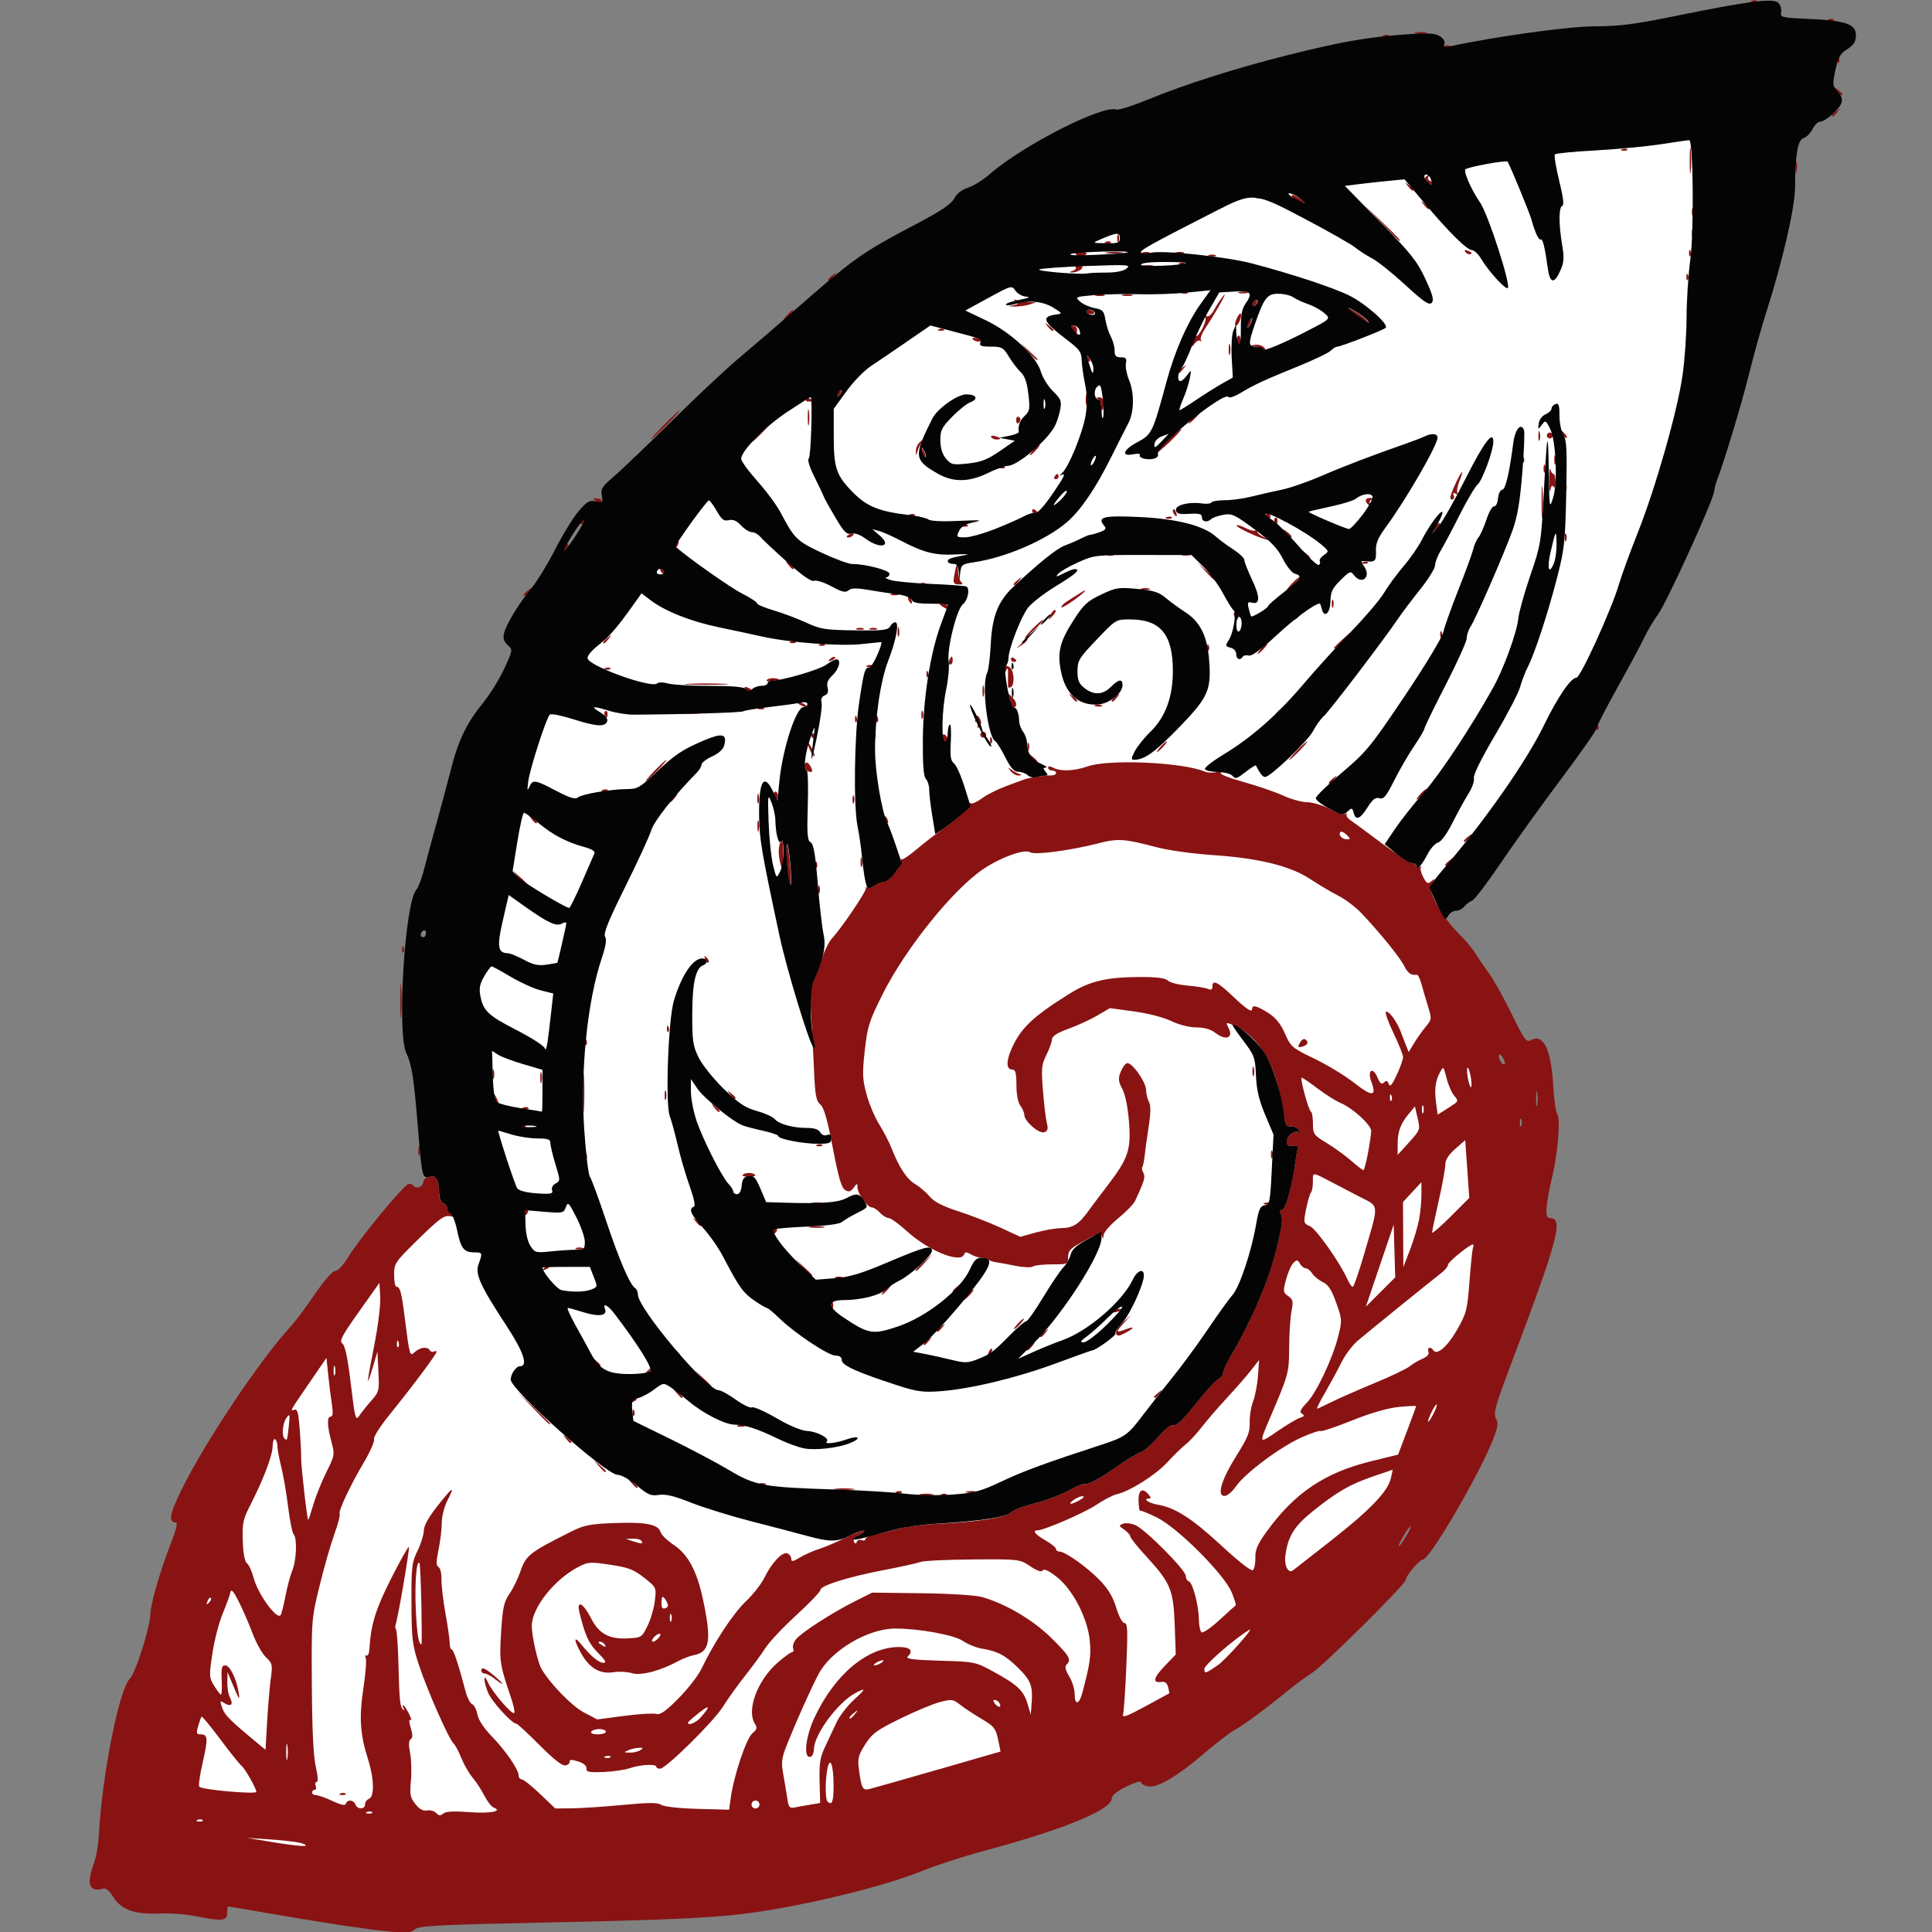 <?xml version="1.0" encoding="UTF-8"?>
<svg width="300" height="300" version="1.1" viewBox="0 0 79.375 79.375" xmlns="http://www.w3.org/2000/svg" xmlns:cc="http://creativecommons.org/ns#" xmlns:dc="http://purl.org/dc/elements/1.1/" xmlns:rdf="http://www.w3.org/1999/02/22-rdf-syntax-ns#">
  <rect x="0" y="0" width="79.375" height="79.375" fill="#808080" stroke="none"/>
  <path d="m28.051 19.772c13.607-12.922 28.388-17.601 44.094-15.781-1.925 12.776-3.693 25.637-13.948 33.906 4.102 5.679 4.067 12.042 2.858 16.918-4.729 19.088-33.615 23.71-55.673 20.979 0.364-9.635 2.905-19.044 13.691-27.598-1.873-13.578 2.854-21.59 8.977-28.425z" style="fill:#fff"/>
  <g transform="matrix(1.285 0 0 1.285 -382.71 -28.741)">
    <path d="m309.58 84.039c-0.489-0.06-1.686-0.247-2.659-0.414-0.974-0.168-1.783-0.305-1.799-0.305-0.016 0-0.029 0.095-0.029 0.212 0 0.253-0.168 0.269-1.016 0.097-0.303-0.061-0.836-0.099-1.185-0.084-0.773 0.033-1.194-0.123-1.452-0.542-0.132-0.213-0.223-0.278-0.345-0.246-0.416 0.109-0.505-0.158-0.268-0.802 0.075-0.204 0.148-0.618 0.163-0.921 0.092-1.858 0.651-4.679 0.99-4.995 0.178-0.166 0.653-1.663 0.658-2.075 4e-3 -0.313 0.316-1.387 0.658-2.265 0.179-0.459 0.223-0.656 0.147-0.656-0.233 0-0.188-0.272 0.161-0.989 0.758-1.556 2.539-4.221 3.545-5.306 0.123-0.133 0.456-0.581 0.74-0.995 0.31-0.453 0.573-0.753 0.661-0.753 0.084 0 0.257-0.186 0.413-0.445 0.341-0.566 1.771-2.299 1.925-2.333 0.064-0.014 0.141 0.013 0.17 0.06 0.07 0.114 0.302 0.02 0.302-0.122 0-0.163 0.344-0.252 0.433-0.112 0.04 0.063 0.073 0.254 0.074 0.423 8.5e-4 0.195 0.048 0.326 0.128 0.357 0.07 0.027 0.127 0.093 0.127 0.148 0 0.055 0.066 0.147 0.147 0.206 0.131 0.095 0.124 0.103-0.064 0.068-0.174-0.033-0.345 0.093-0.993 0.728-0.758 0.743-0.783 0.78-0.783 1.148 0 0.209 0.034 0.38 0.076 0.38 0.113 0 0.16 0.171 0.259 0.947 0.167 1.304 0.163 1.29 0.334 1.136 0.17-0.153 0.397-0.177 0.476-0.049 0.029 0.047 0.089 0.064 0.132 0.037 0.043-0.027 0.079-0.021 0.079 0.012 0 0.076-0.784 1.124-1.503 2.011-0.299 0.368-0.52 0.717-0.495 0.782 0.025 0.064-0.123 0.399-0.327 0.745-0.448 0.758-0.825 1.564-0.771 1.65 0.021 0.035-0.055 0.322-0.17 0.639-0.115 0.317-0.327 1.057-0.471 1.646-0.26 1.061-0.262 1.086-0.249 3.186 9e-3 1.424 0.05 2.276 0.126 2.603 0.069 0.296 0.081 0.487 0.031 0.487-0.045 0-0.061 0.057-0.034 0.127s0.012 0.127-0.033 0.127-0.082 0.038-0.082 0.085 0.058 0.085 0.128 0.085c0.07 0 0.306 0.084 0.524 0.186 0.28 0.132 0.406 0.156 0.429 0.085 0.048-0.143 0.246-0.126 0.304 0.026 0.064 0.166 0.308 0.164 0.308-0.003 0-0.071 0.057-0.152 0.127-0.178 0.179-0.069 0.164-0.656-0.035-1.276-0.25-0.784-0.286-1.332-0.145-2.253 0.07-0.458 0.104-0.893 0.075-0.966-0.028-0.074-0.016-0.112 0.026-0.086 0.043 0.026 0.085-0.072 0.093-0.219 0.045-0.771 0.196-1.26 0.694-2.244 0.291-0.575 0.546-1.029 0.567-1.008 0.035 0.035-0.346 2.265-0.426 2.49-0.019 0.054-0.012 0.12 0.015 0.147 0.027 0.027 0.062 0.536 0.078 1.13 0.031 1.186 0.047 1.34 0.154 1.438 0.04 0.036 0.045 0.018 0.012-0.04s-0.041-0.106-0.016-0.106c0.025 0 0.106 0.118 0.181 0.263 0.075 0.145 0.099 0.24 0.052 0.212-0.052-0.032-0.048 0.064 9e-3 0.251 0.068 0.22 0.067 0.318-3.4e-4 0.36-0.064 0.039-0.07 0.178-0.02 0.438 0.04 0.209 0.052 0.609 0.026 0.889-0.041 0.441-0.022 0.54 0.143 0.748 0.131 0.165 0.247 0.229 0.373 0.205 0.101-0.019 0.232 0.017 0.292 0.081 0.084 0.09 0.136 0.094 0.228 0.017 0.082-0.068 0.336-0.082 0.818-0.045 0.667 0.052 1.101-0.028 0.794-0.145-0.072-0.028-0.206-0.199-0.299-0.381-0.093-0.182-0.264-0.444-0.379-0.581-0.116-0.137-0.277-0.419-0.359-0.625-0.082-0.206-0.192-0.413-0.245-0.46-0.148-0.131-0.84-1.695-1.105-2.498-0.216-0.655-0.238-0.834-0.243-1.99-5e-3 -1.163 0.011-1.304 0.191-1.668 0.108-0.219 0.199-0.511 0.203-0.649 5e-3 -0.17 0.154-0.436 0.46-0.82 0.489-0.614 0.547-0.639 0.284-0.123-0.093 0.183-0.169 0.493-0.169 0.69 0 0.197-0.046 0.582-0.103 0.855-0.08 0.389-0.08 0.511 3e-5 0.56 0.057 0.035 0.099 0.214 0.094 0.397-5e-3 0.184 0.052 0.672 0.127 1.086 0.075 0.414 0.136 0.842 0.136 0.953 0 0.11 0.029 0.201 0.064 0.201 0.059 0 0.216 0.474 0.443 1.338 0.053 0.2 0.147 0.384 0.21 0.408 0.063 0.024 0.138 0.171 0.167 0.326 0.033 0.176 0.204 0.437 0.452 0.693 0.445 0.458 0.867 1.071 0.867 1.26 0 0.068 0.044 0.124 0.098 0.124s0.318 0.21 0.586 0.466l0.488 0.466 0.535-0.005c0.294-0.003 1.025-0.051 1.623-0.108 0.834-0.079 1.121-0.08 1.23-0.003 0.083 0.058 0.563 0.111 1.156 0.128l1.014 0.028 0.052-0.38c0.095-0.697 0.496-1.896 0.687-2.058 0.154-0.129 0.167-0.18 0.082-0.316-0.269-0.43 0.084-1.38 0.72-1.94 0.214-0.188 0.425-0.342 0.47-0.342 0.045 0 0.061-0.055 0.035-0.123-0.026-0.068 0.018-0.201 0.097-0.297 0.181-0.218 1.157-0.846 1.88-1.209l0.55-0.276 1.566 0.019c0.875 0.01 1.728 0.063 1.931 0.118 0.75 0.205 1.65 0.735 2.238 1.319 0.581 0.577 0.642 0.684 0.481 0.844-0.064 0.064-0.039 0.174 0.084 0.377 0.096 0.158 0.175 0.41 0.175 0.562 0 0.373 0.144 0.348 0.247-0.042 0.247-0.938 0.281-1.174 0.237-1.65-0.066-0.725-0.543-1.649-1.059-2.051-0.252-0.197-0.407-0.269-0.445-0.207-0.039 0.063-0.171 0.02-0.401-0.133-0.341-0.226-0.351-0.227-1.833-0.217-0.82 0.005-1.575 0.042-1.679 0.081-0.104 0.039-0.624 0.155-1.155 0.256-1.147 0.219-2.039 0.498-2.039 0.636 0 0.055-0.346 0.417-0.769 0.805s-0.869 0.862-0.991 1.052c-0.122 0.191-0.42 0.598-0.662 0.904-0.242 0.306-0.556 0.745-0.697 0.974-0.288 0.468-1.824 1.983-2.01 1.983-0.066 0-0.12-0.029-0.12-0.064-3e-5 -0.096-0.512-0.068-0.847 0.046-0.163 0.056-0.544 0.111-0.847 0.123-0.464 0.018-0.549 8.4e-5 -0.54-0.116 6e-3 -0.086-0.095-0.17-0.272-0.224-0.2-0.061-0.277-0.06-0.264 0.005 0.01 0.051-0.05 0.107-0.133 0.125-0.101 0.022-0.376-0.193-0.831-0.651-0.374-0.376-0.708-0.684-0.742-0.684-0.14 0-0.783-0.705-0.901-0.987-0.156-0.374-0.157-0.679-6e-4 -0.323 0.132 0.3 0.767 1.036 0.836 0.968 0.026-0.025-0.024-0.254-0.11-0.508-0.353-1.033-0.37-1.153-0.31-2.089 0.05-0.773 0.09-0.959 0.266-1.212 0.114-0.165 0.267-0.475 0.34-0.69 0.187-0.547 0.282-0.623 1.647-1.307 0.404-0.202 0.59-0.238 1.397-0.268 0.986-0.036 1.385 0.046 1.453 0.3 0.022 0.081 0.21 0.261 0.418 0.401 0.457 0.306 0.74 0.834 0.932 1.738 0.279 1.308 0.222 1.679-0.27 1.78-0.142 0.029-0.371 0.114-0.507 0.189-0.577 0.316-1.197 0.48-1.49 0.394-0.155-0.046-0.422-0.06-0.592-0.032-0.431 0.07-0.77-0.128-1.038-0.607-0.242-0.432-0.237-0.584 8e-3 -0.279 0.293 0.364 0.56 0.586 0.707 0.586 0.109 0 0.065-0.082-0.172-0.319-0.295-0.295-0.403-0.528-0.59-1.268-0.112-0.447 0.113-0.338 0.378 0.183 0.24 0.471 0.57 0.651 1.143 0.623 0.461-0.023 0.468-0.027 0.652-0.404 0.103-0.21 0.208-0.572 0.234-0.804 0.048-0.422 0.047-0.424-0.347-0.734-0.334-0.263-0.501-0.326-1.084-0.413-0.646-0.096-0.71-0.091-1.025 0.075-0.772 0.409-1.479 1.308-1.479 1.881 0 0.334 0.19 1.171 0.312 1.379 0.281 0.477 0.973 1.187 1.347 1.384l0.432 0.227 0.849-0.112c0.467-0.062 0.931-0.091 1.03-0.065 0.141 0.037 0.3-0.073 0.725-0.501 0.299-0.302 0.628-0.727 0.732-0.945 0.393-0.827 1.017-1.775 1.419-2.155 0.229-0.217 0.496-0.558 0.593-0.757 0.232-0.476 0.571-0.835 0.731-0.774 0.07 0.027 0.126 0.105 0.126 0.173 0 0.102 0.051 0.094 0.275-0.041 0.151-0.091 0.428-0.214 0.614-0.273 0.186-0.059 0.557-0.216 0.823-0.349 0.494-0.247 0.893-0.34 0.466-0.108-0.141 0.076-0.211 0.167-0.175 0.225 0.045 0.073 0.069 0.073 0.093 8.47e-4 0.018-0.053 0.087-0.076 0.154-0.05 0.067 0.026 0.122 0.009 0.122-0.036 0-0.045 0.124-0.106 0.275-0.135 0.151-0.029 0.485-0.112 0.741-0.184 0.256-0.073 0.857-0.149 1.335-0.171 1.205-0.054 2.159-0.201 2.278-0.351 0.054-0.068 0.397-0.2 0.762-0.293 0.365-0.093 0.867-0.282 1.116-0.422 0.249-0.14 0.473-0.234 0.498-0.209 0.064 0.064 0.494-0.168 1.081-0.583 0.279-0.197 0.593-0.385 0.696-0.418 0.104-0.033 0.358-0.253 0.565-0.489 0.241-0.275 0.421-0.413 0.501-0.382 0.085 0.032 0.309-0.184 0.691-0.666 0.311-0.393 0.639-0.753 0.729-0.801 0.089-0.048 0.162-0.141 0.162-0.207 0-0.066 0.108-0.303 0.239-0.526 0.652-1.107 1.207-2.393 1.45-3.359 0.185-0.737 0.23-1.048 0.168-1.164-0.064-0.119-0.056-0.158 0.032-0.158 0.108 0 0.334-0.833 0.426-1.566 0.017-0.14 0.047-0.311 0.066-0.381 0.024-0.089-0.023-0.121-0.157-0.107-0.139 0.015-0.191-0.024-0.191-0.145 0-0.173 0.275-0.376 0.374-0.277 0.032 0.032 0.035-9.31e-4 8e-3 -0.073-0.028-0.072-0.134-0.128-0.237-0.124-0.147 5e-3 -0.193-0.047-0.213-0.248-0.014-0.14-0.101-0.578-0.193-0.974-0.242-1.045-0.794-1.782-1.54-2.058-0.128-0.047-0.137-0.031-0.06 0.114 0.181 0.338-0.077 0.438-0.425 0.166-0.138-0.108-0.345-0.166-0.597-0.167-0.229-0.001-0.555-0.084-0.804-0.204-0.242-0.117-0.745-0.246-1.19-0.307l-0.771-0.105-0.405 0.237c-0.223 0.13-0.637 0.321-0.922 0.424-0.372 0.135-0.52 0.232-0.526 0.345-5e-3 0.087-0.086 0.31-0.18 0.496-0.152 0.302-0.164 0.427-0.106 1.143 0.035 0.442 0.092 0.909 0.125 1.036 0.046 0.176 0.026 0.245-0.081 0.286-0.164 0.063-0.637-0.347-0.642-0.555-1e-3 -0.073-0.059-0.206-0.127-0.297-0.076-0.101-0.124-0.355-0.124-0.656 0-0.364-0.031-0.492-0.118-0.492-0.204 0-0.221-0.239-0.047-0.646 0.287-0.669 0.681-1.046 1.867-1.786 0.647-0.404 1.196-0.531 2.287-0.531 0.513 0 0.776 0.036 0.856 0.116 0.064 0.064 0.343 0.134 0.62 0.158 0.277 0.023 0.571 0.07 0.652 0.105 0.106 0.045 0.148 0.024 0.148-0.073 0-0.226 0.161-0.156 0.606 0.266 0.48 0.455 0.664 0.58 0.664 0.449 0-0.141 0.147-0.105 0.512 0.125 0.242 0.153 0.396 0.342 0.537 0.661 0.189 0.428 0.229 0.462 0.942 0.804 0.409 0.196 0.987 0.548 1.283 0.781 0.567 0.446 0.719 0.433 0.537-0.046-0.136-0.358 0.046-0.493 0.193-0.143 0.086 0.204 0.136 0.245 0.211 0.17 0.075-0.075 0.112-0.063 0.154 0.046 0.042 0.108 0.105 0.036 0.257-0.291 0.111-0.239 0.201-0.494 0.201-0.566 0-0.072-0.136-0.414-0.303-0.761-0.167-0.347-0.278-0.655-0.248-0.685 0.071-0.071 0.349 0.295 0.471 0.62 0.052 0.14 0.132 0.346 0.177 0.459l0.082 0.205 0.176-0.29c0.097-0.159 0.264-0.395 0.372-0.524 0.189-0.225 0.191-0.25 0.073-0.635-0.068-0.221-0.162-0.543-0.21-0.717-0.048-0.174-0.115-0.312-0.148-0.307-0.187 0.028-0.282-0.039-0.41-0.286-0.144-0.28-0.722-0.995-1.341-1.658-0.188-0.202-0.529-0.463-0.759-0.58-0.229-0.117-0.625-0.352-0.881-0.522-0.643-0.428-1.64-0.677-3.104-0.777-0.694-0.047-1.465-0.156-1.863-0.262-0.961-0.257-1.21-0.275-1.782-0.127-0.932 0.241-2.072 0.393-2.226 0.297-0.177-0.11-0.914 0.15-1.475 0.521-0.973 0.644-2.506 2.546-3.247 4.028-0.426 0.852-0.48 1.021-0.565 1.788-0.082 0.742-0.075 0.916 0.057 1.405 0.083 0.307 0.265 0.737 0.403 0.956 0.138 0.218 0.321 0.572 0.405 0.786 0.239 0.607 0.481 0.97 0.754 1.131 0.138 0.081 0.342 0.257 0.455 0.39 0.145 0.172 0.411 0.309 0.917 0.473 0.392 0.127 0.999 0.363 1.348 0.524l0.635 0.293 0.49-0.137c0.27-0.075 0.642-0.139 0.828-0.142 0.364-5e-3 0.557-0.128 0.859-0.549 0.106-0.148 0.378-0.509 0.604-0.804 0.669-0.872 0.762-1.146 0.692-2.045-0.037-0.473-0.118-0.872-0.213-1.049-0.125-0.233-0.136-0.331-0.059-0.534 0.051-0.136 0.143-0.267 0.204-0.29 0.147-0.056 0.616 0.599 0.616 0.86 0 0.112 0.04 0.279 0.089 0.37 0.062 0.116 0.061 0.349-5e-3 0.778-0.051 0.336-0.11 0.76-0.13 0.942-0.02 0.182-0.055 0.349-0.077 0.371-0.022 0.022-7e-3 0.104 0.035 0.182 0.071 0.133 0.033 0.262-0.269 0.906-0.046 0.099-0.288 0.347-0.537 0.55-0.249 0.203-0.459 0.446-0.466 0.539-0.011 0.128-0.023 0.136-0.051 0.033-0.031-0.116-0.115-0.095-0.558 0.142-0.447 0.239-0.522 0.313-0.525 0.518-3e-3 0.235-0.011 0.239-0.512 0.239-0.279 0-0.556 0.031-0.615 0.069-0.059 0.038-0.307 0.029-0.55-0.021-0.244-0.049-0.528-0.102-0.632-0.116-0.104-0.015-0.215-0.053-0.247-0.085-0.032-0.032-0.129-0.059-0.215-0.059s-0.237-0.048-0.336-0.106c-0.143-0.085-0.187-0.085-0.218 0-0.11 0.303-1.149-0.12-1.835-0.747-0.251-0.229-0.512-0.417-0.58-0.417-0.068 0-0.192-0.076-0.276-0.169-0.084-0.093-0.202-0.169-0.261-0.169-0.14 0-0.458-0.447-0.458-0.643 0-0.139-0.01-0.138-0.122 0.013-0.098 0.132-0.153 0.146-0.275 0.071-0.115-0.071-0.212-0.402-0.392-1.346-0.176-0.92-0.282-1.288-0.4-1.388-0.136-0.115-0.167-0.291-0.203-1.151-0.024-0.559-0.066-1.347-0.093-1.752-0.037-0.542-0.019-0.81 0.07-1.016 0.066-0.154 0.19-0.489 0.276-0.745 0.086-0.256 0.228-0.542 0.316-0.635 0.3-0.319 1.117-1.524 1.091-1.609-0.015-0.047 9e-4 -0.057 0.034-0.024s0.14 0.005 0.238-0.064c0.097-0.068 0.238-0.124 0.312-0.124 0.147 0 0.533-0.471 0.533-0.651 0-0.061 0.019-0.093 0.041-0.07s0.235-0.122 0.473-0.322 0.565-0.454 0.728-0.565c0.443-0.301 0.977-0.792 0.95-0.873-0.013-0.039 0.01-0.051 0.051-0.026s0.202-0.048 0.357-0.163c0.156-0.115 0.495-0.286 0.753-0.381 0.259-0.095 0.527-0.194 0.597-0.221 0.145-0.056 0.647-0.13 0.868-0.127 0.082 1e-3 0.148-0.034 0.148-0.078 0-0.044-0.057-0.079-0.127-0.079-0.07 0-0.127-0.039-0.127-0.088 0-0.06 0.051-0.06 0.164 0 0.232 0.124 0.664 0.107 1.099-0.045 0.685-0.238 3.058-0.13 3.754 0.171 0.082 0.035 0.253 0.04 0.381 0.01 0.134-0.031 0.188-0.024 0.128 0.016-0.067 0.045 0.197 0.155 0.719 0.302 0.453 0.127 1.029 0.325 1.279 0.44s0.594 0.208 0.763 0.208c0.169 0 0.49 0.097 0.712 0.215 0.222 0.118 0.451 0.188 0.507 0.156 0.057-0.033 0.075-0.028 0.04 0.01-0.035 0.038 0.022 0.128 0.127 0.199 0.104 0.071 0.561 0.408 1.015 0.748 0.454 0.341 0.883 0.619 0.953 0.619 0.07 0 0.127 0.04 0.127 0.09 0 0.049 0.048 0.062 0.106 0.029 0.058-0.033 0.079-0.031 0.046 0.006-0.033 0.037-2e-3 0.179 0.069 0.316 0.111 0.215 0.148 0.234 0.264 0.137 0.121-0.1 0.124-0.093 0.027 0.062-0.093 0.15-0.073 0.243 0.148 0.677 0.141 0.277 0.434 0.675 0.65 0.885s0.476 0.514 0.576 0.677c0.1 0.163 0.298 0.451 0.439 0.64 0.141 0.189 0.464 0.768 0.717 1.286 0.412 0.844 0.477 0.933 0.62 0.856 0.405-0.217 0.65 0.279 0.717 1.446 0.025 0.445 0.084 0.858 0.131 0.918 0.106 0.134 0.022 1.206-0.155 1.966-0.221 0.953-0.249 1.355-0.095 1.355 0.465 0 0.305 0.602-1.27 4.782-0.465 1.233-0.528 1.465-0.442 1.625 0.082 0.154 0.066 0.274-0.093 0.679-0.447 1.134-2.026 3.836-2.243 3.836-0.11 0-0.55 0.524-0.55 0.654 0 0.131-2.608 2.72-2.98 2.958-0.2 0.128-0.555 0.389-0.788 0.58-0.706 0.579-1.425 1.11-1.693 1.251-0.14 0.073-0.597 0.425-1.016 0.782-0.876 0.745-1.489 1.095-1.788 1.02-0.111-0.028-0.201-0.088-0.201-0.133 0-0.045-0.21 0.021-0.466 0.146-0.304 0.149-0.466 0.281-0.466 0.379 0 0.36-1.542 0.994-4.064 1.671-0.675 0.181-1.565 0.468-1.976 0.637-1.129 0.465-3.388 1.032-5.22 1.312-1.228 0.187-2.608 0.259-6.641 0.342-3.535 0.073-4.251 0.109-4.367 0.214-0.162 0.146-0.321 0.146-1.523-2e-3zm-2.197-2.761c-0.16-0.033-0.598-0.08-0.973-0.105l-0.682-0.045 0.889 0.148c0.489 0.081 0.927 0.129 0.973 0.105 0.046-0.024-0.047-0.07-0.207-0.103zm-3.075-0.718c-0.028-0.028-0.101-0.031-0.162-0.007-0.068 0.027-0.048 0.047 0.051 0.051 0.089 0.004 0.139-0.016 0.111-0.044zm5.419-0.254c-0.028-0.028-0.101-0.031-0.162-0.007-0.068 0.027-0.048 0.047 0.051 0.051 0.089 0.004 0.139-0.016 0.111-0.044zm12.384-0.245c0-0.07-0.057-0.127-0.127-0.127s-0.127 0.057-0.127 0.127 0.057 0.127 0.127 0.127 0.127-0.057 0.127-0.127zm1.626 0.002 0.314-0.05-0.018-0.695c-0.015-0.57 0.017-0.768 0.173-1.097 0.105-0.221 0.269-0.571 0.364-0.776 0.096-0.206 0.342-0.53 0.548-0.72 0.403-0.372 0.414-0.413 0.057-0.225-0.545 0.287-1.297 1.294-1.321 1.769-9e-3 0.175-0.057 0.27-0.138 0.27-0.204 0-0.122-0.669 0.155-1.259 0.645-1.379 1.691-2.254 2.695-2.254 0.374 0 0.477 0.114 0.279 0.312-0.066 0.066 0.228 0.101 1.037 0.125 1.122 0.033 1.132 0.035 1.721 0.357 0.758 0.414 0.951 0.597 1.079 1.022l0.103 0.344 0.028-0.374c0.042-0.55-0.03-0.729-0.453-1.141-0.4-0.389-0.638-0.512-1.151-0.597-0.17-0.028-0.437-0.137-0.593-0.243-0.284-0.192-1.399-0.396-2.164-0.396-0.878 0-2.062 0.705-2.456 1.463-0.266 0.512-0.691 1.46-0.994 2.218-0.187 0.468-0.202 0.582-0.129 0.985 0.045 0.251 0.103 0.599 0.129 0.774 0.04 0.273 0.073 0.313 0.233 0.28 0.103-0.021 0.328-0.061 0.501-0.088zm0.743-0.616c-1e-3 -0.657-0.113-0.952-0.198-0.525-0.071 0.355-0.07 0.969 2e-3 1.04 0.146 0.146 0.197 0.011 0.196-0.515zm-18.456 0.206c0-0.1-0.353-0.727-0.459-0.814-0.071-0.059-0.383-0.448-0.693-0.864-0.31-0.416-0.579-0.741-0.597-0.723-0.019 0.019-0.068 0.154-0.11 0.3-0.066 0.229-0.055 0.266 0.08 0.266 0.232 0 0.241 0.132 0.062 0.912-0.089 0.389-0.137 0.733-0.106 0.764 0.097 0.097 1.824 0.249 1.824 0.161zm21.782-0.705 2.012-0.581-0.05-0.254c-0.096-0.489-0.133-0.54-0.57-0.798-0.242-0.143-0.546-0.344-0.675-0.447-0.216-0.173-0.265-0.179-0.635-0.085-0.221 0.056-0.793 0.295-1.272 0.53-0.758 0.372-0.903 0.479-1.124 0.825-0.217 0.34-0.246 0.452-0.204 0.778 0.08 0.617 0.12 0.699 0.323 0.653 0.1-0.023 1.088-0.303 2.194-0.622zm-20.79-0.77c-0.019-0.129-0.036-0.043-0.036 0.189-6.8e-4 0.233 0.015 0.338 0.035 0.234 0.02-0.104 0.021-0.295 1e-3 -0.423zm10.33 0.35c-0.028-0.028-0.101-0.031-0.162-0.007-0.068 0.027-0.048 0.047 0.051 0.051 0.089 0.004 0.139-0.016 0.111-0.044zm0.954-0.203c0.105-0.068 0.097-0.081-0.042-0.077-0.093 0.003-0.246 0.037-0.339 0.077-0.155 0.067-0.152 0.073 0.042 0.077 0.116 0.003 0.269-0.032 0.339-0.077zm-11.812-2.294c0.059-0.441 0.048-0.488-0.155-0.677-0.12-0.112-0.316-0.463-0.435-0.78-0.119-0.317-0.319-0.774-0.443-1.016-0.176-0.341-0.235-0.401-0.262-0.27-0.019 0.093-0.13 0.397-0.247 0.675-0.116 0.278-0.263 0.848-0.326 1.266-0.109 0.725-0.106 0.773 0.058 1.039 0.095 0.154 0.191 0.279 0.214 0.279s0.035-0.162 0.028-0.36c-0.021-0.524-0.011-0.572 0.119-0.572 0.138 0 0.349 0.427 0.417 0.847 0.051 0.312 0.025 0.273-0.229-0.339l-0.123-0.296-7e-3 0.323c-4e-3 0.178 0.034 0.4 0.085 0.494 0.117 0.219 0.031 0.306-0.175 0.177-0.15-0.093-0.154-0.083-0.071 0.155 0.08 0.229 0.241 0.39 1.128 1.125l0.254 0.21 0.052-0.903c0.029-0.497 0.081-1.117 0.116-1.377zm10.711 1.702c0-0.047-0.093-0.085-0.207-0.085s-0.23 0.038-0.259 0.085c-0.03 0.049 0.056 0.085 0.207 0.085 0.142 0 0.259-0.038 0.259-0.085zm3.021-0.445c0.331-0.368 0.314-0.442-0.039-0.162-0.196 0.155-0.357 0.298-0.357 0.318 0 0.106 0.248 9e-3 0.396-0.155zm4.949-0.127c0.105-0.134 0.102-0.137-0.032-0.032-0.141 0.111-0.186 0.18-0.116 0.18 0.018 0 0.084-0.067 0.148-0.148zm10.04-0.651c0.01-0.007-5e-3 -0.098-0.032-0.203-0.034-0.131-0.103-0.183-0.222-0.166-0.289 0.041-0.249-0.133 0.117-0.514l0.349-0.363-0.034-0.946c-0.04-1.122-0.132-1.342-0.907-2.187-0.284-0.31-0.517-0.6-0.517-0.646 0-0.045-0.086-0.141-0.191-0.212-0.174-0.118-0.177-0.135-0.041-0.189 0.082-0.033 0.259-0.014 0.393 0.041 0.314 0.13 1.616 1.439 1.616 1.625 0 0.078 0.044 0.157 0.098 0.174 0.126 0.042 0.317 0.769 0.322 1.225 2e-3 0.195 0.042 0.378 0.088 0.407 0.046 0.029 0.304-0.149 0.572-0.396 0.268-0.247 0.501-0.456 0.518-0.467 0.017-0.01-0.04-0.195-0.127-0.41-0.231-0.572-1.717-2.063-2.388-2.396-0.28-0.139-0.525-0.237-0.544-0.218-0.019 0.019-0.041-0.117-0.048-0.304-0.014-0.362 0.125-0.452 0.324-0.212 0.079 0.095 0.08 0.127 5e-3 0.127-0.208 0 3e-3 0.148 0.273 0.192 0.559 0.091 1.106 0.44 2.034 1.299 0.607 0.561 0.974 0.844 1.026 0.792 0.045-0.045 0.078-0.225 0.073-0.399-7e-3 -0.248 0.071-0.429 0.358-0.826 0.891-1.234 1.855-1.886 3.327-2.248l0.878-0.216 0.287-0.757c0.158-0.417 0.288-0.772 0.289-0.79 9.3e-4 -0.018-0.25-7e-3 -0.558 0.024-0.357 0.037-0.897 0.193-1.494 0.433-0.514 0.206-0.963 0.357-0.999 0.335-0.036-0.022-0.317 0.073-0.624 0.211-0.681 0.306-1.802 1.144-2.085 1.56-0.114 0.168-0.279 0.305-0.365 0.306-0.257 9.32e-4 -0.103-0.516 0.388-1.299 0.357-0.569 0.428-0.748 0.417-1.045-7e-3 -0.197 0.041-0.502 0.108-0.679 0.067-0.176 0.137-0.546 0.157-0.822l0.035-0.501-0.26 0.332c-0.143 0.182-0.49 0.579-0.771 0.882-0.281 0.303-0.643 0.722-0.804 0.931-0.161 0.21-0.389 0.456-0.507 0.547-0.118 0.091-0.385 0.352-0.594 0.579-0.377 0.409-1.192 0.923-1.621 1.022-0.123 0.028-0.415 0.181-0.65 0.339-0.376 0.253-1.676 0.815-1.885 0.815-0.171 0-0.058 0.137 0.262 0.32 0.186 0.106 0.338 0.23 0.338 0.275 0 0.045 0.051 0.082 0.112 0.082 0.183 0 0.891 0.505 1.293 0.923 0.263 0.273 0.418 0.534 0.521 0.876 0.086 0.286 0.195 0.487 0.264 0.487 0.097 0 0.107 0.235 0.058 1.376-0.032 0.757-0.079 1.448-0.105 1.536-0.037 0.129 0.1 0.081 0.704-0.245 0.413-0.223 0.758-0.411 0.768-0.418zm-5.433 0.297c-0.031-0.05-0.096-0.09-0.146-0.09-0.056 0-0.05 0.049 0.017 0.129 0.116 0.14 0.22 0.109 0.129-0.039zm6.994-1.204c0.25-0.173 1.206-1.249 0.999-1.124-0.48 0.289-1.434 1.119-1.434 1.248-8.5e-4 0.162 0.037 0.151 0.435-0.124zm-10.765-0.071c0.07-0.045 0.089-0.082 0.042-0.082s-0.142 0.037-0.212 0.082c-0.07 0.045-0.089 0.082-0.042 0.082s0.142-0.037 0.212-0.082zm-8.848-0.593c-0.029-0.047-0.098-0.084-0.153-0.083-0.061 8.47e-4 -0.05 0.034 0.026 0.083 0.163 0.105 0.192 0.105 0.127 0zm-5.856-1.282c-0.014-0.705-0.042-1.3-0.063-1.321-0.095-0.095-0.153 0.672-0.114 1.505 0.037 0.783 0.089 1.099 0.181 1.099 0.012 0 0.01-0.577-3e-3 -1.282zm7.592 1.071c0.059-0.071 0.068-0.127 0.021-0.127-0.047 0-0.132 0.057-0.19 0.127-0.059 0.071-0.068 0.127-0.021 0.127 0.047 0 0.132-0.057 0.19-0.127zm0.395-0.741c-0.024-0.058-0.043-0.011-0.043 0.106 0 0.116 0.019 0.164 0.043 0.106 0.024-0.058 0.024-0.153 0-0.212zm-12.336-0.572c0.057-0.303 0.158-0.679 0.223-0.836 0.133-0.32 0.16-1.035 0.042-1.158-0.042-0.044-0.122-0.442-0.177-0.885-0.055-0.442-0.154-1.016-0.22-1.276-0.066-0.259-0.12-0.552-0.12-0.651 0-0.099-0.034-0.201-0.076-0.227s-0.077 0.077-0.079 0.228c-3e-3 0.293-0.29 1.05-0.715 1.882-0.231 0.453-0.258 0.58-0.239 1.14 0.014 0.408 0.062 0.662 0.136 0.72 0.063 0.049 0.159 0.26 0.214 0.47 0.13 0.497 0.718 1.317 0.854 1.192 0.029-0.026 0.099-0.296 0.156-0.598zm12.191 0.161c-0.116-0.217-0.165-0.202-0.165 0.048 0 0.15 0.035 0.195 0.125 0.161 0.095-0.036 0.105-0.087 0.039-0.209zm-14.574-0.121c-0.026-0.026-0.073 0.021-0.105 0.104-0.046 0.121-0.036 0.13 0.047 0.047 0.058-0.057 0.084-0.126 0.058-0.152zm35.83-1.843c1.241-0.973 1.808-1.566 1.9-1.986l0.059-0.269-0.611 0.208c-0.743 0.253-1.15 0.486-1.92 1.099-0.613 0.489-0.815 0.808-0.899 1.425-0.046 0.337 0.087 0.601 0.244 0.483 0.047-0.035 0.599-0.467 1.228-0.96zm2.373-0.106c0.102-0.165 0.171-0.315 0.154-0.333-0.018-0.018-0.118 0.118-0.224 0.301-0.239 0.415-0.182 0.441 0.07 0.032zm-24.429 0.131c-0.029-0.047-0.155-0.081-0.28-0.076l-0.228 0.009 0.212 0.068c0.301 0.096 0.356 0.096 0.296 0zm-10.498-1.159c0.077-0.265 0.264-0.732 0.416-1.037 0.269-0.541 0.274-0.566 0.164-0.979-0.139-0.523-0.146-0.804-0.02-0.804 0.067 0 0.077-0.122 0.034-0.402-0.034-0.221-0.087-0.643-0.117-0.938l-0.055-0.536-0.514 0.748c-0.66 0.961-0.665 0.968-0.514 0.91 0.1-0.038 0.133 0.089 0.176 0.657 0.029 0.387 0.048 0.781 0.042 0.874-0.012 0.192 0.192 1.99 0.226 1.99 0.012 0 0.085-0.217 0.162-0.482zm24.51-0.153c0.123-0.07 0.158-0.121 0.085-0.121-0.07 0-0.201 0.056-0.291 0.124-0.209 0.158-0.072 0.156 0.207-0.003zm7.041-2.629c0.138-0.044 0.152-0.072 0.062-0.128-0.091-0.056-0.058-0.132 0.152-0.351 0.314-0.327 0.826-1.413 1.009-2.139 0.123-0.49 0.12-0.532-0.068-1.06-0.148-0.416-0.253-0.577-0.431-0.662-0.13-0.062-0.282-0.186-0.338-0.276-0.056-0.09-0.148-0.163-0.204-0.163-0.056 0-0.14-0.067-0.187-0.148-0.075-0.132-0.098-0.134-0.211-0.021-0.07 0.07-0.175 0.308-0.234 0.53-0.1 0.376-0.095 0.411 0.069 0.526 0.154 0.108 0.167 0.17 0.106 0.486-0.039 0.199-0.072 0.718-0.074 1.151-4e-3 0.818-0.016 0.863-0.595 2.217-0.381 0.892-0.385 0.883 0.215 0.471 0.303-0.207 0.631-0.403 0.729-0.434zm-32.334 0.26c0.041-0.377 0.033-0.404-0.073-0.259-0.123 0.169-0.161 0.568-0.062 0.666 0.08 0.08 0.085 0.063 0.136-0.407zm2.638-0.806c0.249-0.284 0.259-0.322 0.228-0.931l-0.032-0.635-0.152 0.508c-0.21 0.705-0.2 0.555 0.051-0.711 0.12-0.608 0.205-1.294 0.191-1.546l-0.026-0.452-0.655 0.923c-0.551 0.777-0.635 0.938-0.529 1.016 0.087 0.064 0.17 0.46 0.27 1.294 0.132 1.107 0.153 1.186 0.268 1.016 0.069-0.102 0.242-0.318 0.385-0.481zm33.962 0.415c0.074-0.144 0.12-0.277 0.102-0.295-0.018-0.018-0.097 0.099-0.174 0.262-0.174 0.365-0.114 0.393 0.072 0.033zm-3.282-0.363c0.22-0.111 0.838-0.384 1.373-0.605 0.536-0.222 1.05-0.467 1.143-0.544 0.093-0.077 0.278-0.187 0.41-0.243 0.158-0.067 0.225-0.146 0.193-0.228-0.053-0.138 0.076-0.174 0.156-0.044 0.111 0.179 0.459-0.123 0.764-0.662 0.296-0.522 0.324-0.633 0.392-1.537 0.041-0.536 0.091-1.021 0.113-1.079 0.022-0.058 0.02-0.106-4e-3 -0.106-0.106 0-0.792 0.56-0.795 0.649-2e-3 0.054-0.093 0.169-0.202 0.254-0.473 0.37-2.41 1.94-2.689 2.179-0.168 0.144-0.399 0.453-0.514 0.686-0.115 0.233-0.347 0.661-0.515 0.953-0.169 0.291-0.289 0.529-0.266 0.529s0.22-0.091 0.44-0.202zm-31.842-1.13c-0.021-0.082-0.04-0.035-0.042 0.104-2e-3 0.14 0.016 0.207 0.039 0.15 0.023-0.057 0.025-0.172 3e-3 -0.254zm2.031-0.801c-0.027-0.068-0.047-0.047-0.051 0.051-4e-3 0.089 0.016 0.139 0.044 0.111 0.028-0.028 0.031-0.101 7e-3 -0.162zm31.844-2.909-0.024-0.842-0.445 1.312-0.445 1.312 0.469-0.469 0.469-0.469zm-0.972 0.11c0.487-1.667 0.5-1.512-0.153-1.849-0.233-0.12-0.557-0.289-0.72-0.375-0.821-0.431-0.762-0.424-0.762-0.103 0 0.158-0.028 0.315-0.062 0.349-0.034 0.034-0.103 0.269-0.154 0.522-0.09 0.45-0.087 0.462 0.126 0.558 0.202 0.091 0.952 1.156 1.198 1.702 0.058 0.128 0.132 0.233 0.165 0.233 0.033 0 0.196-0.467 0.362-1.037zm1.758-1.109c0.043-0.229 0.078-0.593 0.077-0.807l-2e-3 -0.391-0.588 0.633 6e-3 1.038 6e-3 1.038 0.211-0.547c0.116-0.301 0.247-0.735 0.29-0.964zm1.542-1.62-0.066-0.923-0.318 0.279c-0.218 0.191-0.318 0.35-0.318 0.505 0 0.124-0.095 0.644-0.211 1.155-0.116 0.511-0.211 0.968-0.212 1.014 0 0.046 0.267-0.184 0.594-0.511l0.595-0.595zm-3.176-0.507c0.057-0.301 0.104-0.622 0.104-0.713 0-0.191-0.596-0.732-0.99-0.898-0.149-0.063-0.476-0.269-0.727-0.459-0.251-0.19-0.478-0.345-0.504-0.345-0.067 0 0.219 1.053 0.295 1.087 0.035 0.016 0.064 0.188 0.064 0.382 0 0.336 0.022 0.368 0.445 0.625 0.244 0.149 0.597 0.404 0.783 0.567 0.186 0.163 0.359 0.297 0.383 0.299 0.024 0.002 0.091-0.243 0.148-0.545zm1.589-1.12-0.087-0.375-0.197 0.238c-0.266 0.322-0.355 0.566-0.355 0.972v0.341l0.363-0.401c0.358-0.395 0.362-0.406 0.276-0.776zm3.312 0.038c-0.024-0.058-0.043-0.011-0.043 0.106 0 0.116 0.019 0.164 0.043 0.106 0.024-0.058 0.024-0.153 0-0.212zm-3.133-0.423c-0.024-0.058-0.043-0.011-0.043 0.106 0 0.116 0.019 0.164 0.043 0.106 0.024-0.058 0.024-0.153 0-0.212zm1.026-0.092c0.086-0.064 0.079-0.113-0.034-0.238-0.078-0.086-0.188-0.337-0.244-0.556-0.1-0.394-0.103-0.396-0.214-0.191-0.147 0.272-0.181 0.549-0.121 0.99l0.049 0.359 0.228-0.142c0.125-0.078 0.276-0.178 0.336-0.222zm2.619-0.332c-0.02-0.105-0.037-0.019-0.037 0.191s0.017 0.295 0.037 0.191 0.02-0.276 0-0.381zm-4.659 0.09c-0.027-0.068-0.047-0.047-0.051 0.051-4e-3 0.089 0.016 0.139 0.044 0.111 0.028-0.028 0.031-0.101 7e-3 -0.162zm2.529-0.624c-0.032-0.17-0.077-0.29-0.1-0.267-0.023 0.023-0.016 0.181 0.016 0.351 0.032 0.17 0.077 0.29 0.1 0.267 0.023-0.023 0.016-0.181-0.016-0.351zm1.05-0.553c-0.052-0.097-0.111-0.16-0.132-0.139-0.059 0.059 0.061 0.316 0.148 0.316 0.043 0 0.036-0.079-0.016-0.177zm-5.014-7.163c-0.079-0.079-0.167-0.119-0.196-0.09-0.083 0.083 0.045 0.233 0.199 0.233 0.129 0 0.129-0.011-3e-3 -0.143zm-32.167 30.65c0.061-0.024 0.134-0.021 0.162 0.007 0.028 0.028-0.022 0.048-0.111 0.044-0.099-0.004-0.119-0.024-0.051-0.051zm4.926-3.667c-0.116-0.091-0.259-0.166-0.318-0.167-0.058-1e-3 -0.106-0.04-0.106-0.087 0-0.138 0.11-0.095 0.423 0.169 0.33 0.278 0.33 0.343 0 0.085zm13.61-5.902c0.105-0.02 0.276-0.02 0.381 0 0.105 0.02 0.019 0.037-0.191 0.037-0.21 0-0.295-0.017-0.191-0.037zm0.683 0.002c0.061-0.024 0.134-0.021 0.162 0.007 0.028 0.028-0.022 0.048-0.111 0.044-0.099-0.004-0.119-0.024-0.051-0.051zm-1.439-0.085c0.061-0.024 0.134-0.021 0.162 0.007 0.028 0.028-0.022 0.048-0.111 0.044-0.099-0.004-0.119-0.024-0.051-0.051zm2.238-8.46e-4c0.082-0.021 0.215-0.021 0.296 0 0.082 0.021 0.015 0.039-0.148 0.039-0.163 0-0.23-0.017-0.148-0.039zm-4.191-0.088c0.151-0.019 0.399-0.019 0.55 0s0.028 0.034-0.275 0.034c-0.303 0-0.427-0.015-0.275-0.034zm-6.548-0.214-0.161-0.191 0.191 0.161c0.105 0.089 0.191 0.174 0.191 0.191 0 0.068-0.068 0.018-0.22-0.161zm4.093 0.05c0.058-0.023 0.153-0.023 0.212 0 0.058 0.023 0.011 0.043-0.106 0.043-0.116 0-0.164-0.019-0.106-0.043zm-5.109-0.558-0.161-0.191 0.191 0.161c0.105 0.089 0.191 0.174 0.191 0.191 0 0.068-0.068 0.018-0.22-0.161zm-1.061-0.889c-0.105-0.134-0.102-0.137 0.032-0.032 0.141 0.111 0.186 0.18 0.116 0.18-0.018 0-0.084-0.067-0.148-0.148zm5.493-0.416c0.058-0.023 0.153-0.023 0.212 0 0.058 0.023 0.011 0.043-0.106 0.043-0.116 0-0.164-0.019-0.106-0.043zm-6.543-0.558-0.505-0.529 0.529 0.505c0.291 0.278 0.529 0.516 0.529 0.529 0 0.063-0.084-0.014-0.553-0.505zm3.184 0.141c4e-3 -0.099 0.024-0.119 0.051-0.051 0.025 0.061 0.021 0.134-7e-3 0.162-0.028 0.028-0.048-0.022-0.044-0.111zm-0.029-0.384c0.057-0.058 0.126-0.084 0.152-0.058 0.026 0.026-0.021 0.073-0.104 0.105-0.121 0.046-0.13 0.036-0.047-0.047zm1.411-0.265-0.161-0.191 0.191 0.161c0.179 0.152 0.229 0.22 0.161 0.22-0.016 0-0.102-0.086-0.191-0.191zm15.29 0.159c0-0.018 0.067-0.084 0.148-0.148 0.134-0.105 0.137-0.102 0.032 0.032-0.111 0.141-0.18 0.186-0.18 0.116zm-14.441-0.582-0.249-0.275 0.275 0.249c0.256 0.232 0.314 0.302 0.249 0.302-0.015 0-0.138-0.124-0.275-0.275zm-1.815-0.18c0-0.018 0.067-0.084 0.148-0.148 0.134-0.105 0.137-0.102 0.032 0.032-0.111 0.141-0.18 0.186-0.18 0.116zm-1.619-0.37c-0.105-0.134-0.102-0.137 0.032-0.032 0.141 0.111 0.186 0.18 0.116 0.18-0.018 0-0.084-0.067-0.148-0.148zm2.5-0.381-0.161-0.191 0.191 0.161c0.179 0.152 0.229 0.22 0.161 0.22-0.016 0-0.102-0.086-0.191-0.191zm10.089 0.081c0.032-0.084 0.079-0.13 0.105-0.104 0.026 0.026 5e-5 0.094-0.058 0.152-0.084 0.083-0.093 0.073-0.047-0.047zm1.222-0.092c0-0.018 0.067-0.084 0.148-0.148 0.134-0.105 0.137-0.102 0.032 0.032-0.111 0.141-0.18 0.186-0.18 0.116zm-3.302-0.169c0-0.018 0.067-0.084 0.148-0.148 0.134-0.105 0.137-0.102 0.032 0.032-0.111 0.141-0.18 0.186-0.18 0.116zm3.725-0.254c0-0.018 0.067-0.084 0.148-0.148 0.134-0.105 0.137-0.102 0.032 0.032-0.111 0.141-0.18 0.186-0.18 0.116zm2.428-0.087c-0.024-0.063 0.077-0.224 0.225-0.358l0.269-0.243-0.249 0.275c-0.268 0.297-0.26 0.319 0.074 0.193 0.293-0.111 0.275-0.037-0.029 0.121-0.204 0.106-0.253 0.108-0.29 0.012zm-5.73-0.082c0-0.018 0.067-0.084 0.148-0.148 0.134-0.105 0.137-0.102 0.032 0.032-0.111 0.141-0.18 0.186-0.18 0.116zm2.582-0.222c0.084-0.093 0.172-0.169 0.196-0.169 0.023 0-0.027 0.076-0.111 0.169-0.084 0.093-0.172 0.169-0.196 0.169-0.023 0 0.027-0.076 0.111-0.169zm3.043-0.404c0.029-0.029 0.112-0.061 0.185-0.072 0.073-0.011 0.109 0.004 0.08 0.033-0.029 0.029-0.112 0.061-0.185 0.072-0.073 0.011-0.109-0.004-0.08-0.033zm-8.998-0.189c0-0.116 0.019-0.164 0.043-0.106 0.024 0.058 0.024 0.153 0 0.212-0.024 0.058-0.043 0.011-0.043-0.106zm4.347-0.339c0.084-0.093 0.172-0.169 0.196-0.169 0.023 0-0.027 0.076-0.111 0.169-0.084 0.093-0.172 0.169-0.196 0.169-0.023 0 0.027-0.076 0.111-0.169zm-2.625-0.169c0.084-0.093 0.172-0.169 0.196-0.169 0.023 0-0.027 0.076-0.111 0.169-0.084 0.093-0.172 0.169-0.196 0.169-0.023 0 0.027-0.076 0.111-0.169zm2.159 0.053c0-0.018 0.067-0.084 0.148-0.148 0.134-0.105 0.137-0.102 0.032 0.032-0.111 0.141-0.18 0.186-0.18 0.116zm-3.747-0.447c0.058-0.023 0.153-0.023 0.212 0 0.058 0.023 0.011 0.043-0.106 0.043-0.116 0-0.164-0.019-0.106-0.043zm-1.042-0.304-0.249-0.275 0.275 0.249c0.256 0.232 0.314 0.302 0.249 0.302-0.015 0-0.138-0.124-0.275-0.275zm-8.272 0.011c0.057-0.058 0.126-0.084 0.152-0.058 0.026 0.026-0.021 0.073-0.104 0.105-0.121 0.046-0.13 0.036-0.047-0.047zm11.876 0.069c0-0.015 0.124-0.138 0.275-0.275l0.275-0.249-0.249 0.275c-0.232 0.257-0.302 0.314-0.302 0.249zm-10.858-0.707c0.058-0.023 0.153-0.023 0.212 0s0.011 0.043-0.106 0.043c-0.116 0-0.164-0.019-0.106-0.043zm6.287-0.537c0-0.047 0.04-0.085 0.09-0.085 0.049 0 0.066 0.038 0.037 0.085s-0.069 0.085-0.09 0.085c-0.021 0-0.037-0.038-0.037-0.085zm1.208-0.145c0.129-0.019 0.319-0.019 0.423 0.001 0.104 0.02-1e-3 0.036-0.234 0.035-0.233-8.47e-4 -0.318-0.017-0.189-0.037zm-3.674-0.172c-0.105-0.134-0.102-0.137 0.032-0.032 0.141 0.111 0.186 0.18 0.116 0.18-0.018 0-0.084-0.067-0.148-0.148zm-5.492-0.275c0-0.047 0.04-0.085 0.09-0.085 0.049 0 0.066 0.038 0.037 0.085s-0.069 0.085-0.09 0.085c-0.021 0-0.037-0.038-0.037-0.085zm9.209-0.314c0.105-0.02 0.258-0.019 0.339 0.002 0.081 0.021-5e-3 0.038-0.191 0.037-0.186-9.31e-4 -0.253-0.018-0.147-0.039zm14.482 2e-3c0.061-0.024 0.134-0.021 0.162 0.007 0.028 0.028-0.022 0.048-0.111 0.044-0.099-0.004-0.119-0.024-0.051-0.051zm-16.693-0.895c0.022-0.035 0.111-0.064 0.199-0.064 0.088 0 0.177 0.029 0.199 0.064 0.022 0.035-0.068 0.064-0.199 0.064-0.131 0-0.22-0.029-0.199-0.064zm-5.044-0.621c4e-3 -0.099 0.024-0.119 0.051-0.051 0.025 0.061 0.021 0.134-7e-3 0.162-0.028 0.028-0.048-0.022-0.044-0.111zm21.935-0.035c0-0.116 0.019-0.164 0.043-0.106 0.024 0.058 0.024 0.153 0 0.212-0.024 0.058-0.043 0.011-0.043-0.106zm-27.26-0.127c2e-3 -0.14 0.021-0.187 0.042-0.104 0.021 0.082 0.02 0.197-3e-3 0.254-0.023 0.057-0.041-0.01-0.039-0.15zm12.752-0.185c0.061-0.024 0.134-0.021 0.162 0.007 0.028 0.028-0.022 0.048-0.111 0.044-0.099-0.004-0.119-0.024-0.051-0.051zm-9.483-0.593c0.061-0.024 0.134-0.021 0.162 0.007 0.028 0.028-0.022 0.048-0.111 0.044-0.099-0.004-0.119-0.024-0.051-0.051zm1.996-1.085c1.7e-4 -0.559 0.014-0.776 0.03-0.484 0.017 0.293 0.016 0.75-3.4e-4 1.016-0.017 0.266-0.03 0.026-0.03-0.532zm4.19 0.487c-0.105-0.134-0.102-0.137 0.032-0.032 0.082 0.064 0.148 0.131 0.148 0.148 0 0.07-0.07 0.025-0.18-0.116zm-6.101 0.006c0.061-0.024 0.134-0.021 0.162 0.007 0.028 0.028-0.022 0.048-0.111 0.044-0.099-0.004-0.119-0.024-0.051-0.051zm-0.913-0.236c-0.057-0.068-0.09-0.162-0.074-0.209 0.016-0.047 0.073 0.009 0.127 0.124 0.112 0.238 0.096 0.264-0.053 0.085zm5.433-0.172c2e-3 -0.14 0.021-0.187 0.042-0.104 0.021 0.082 0.02 0.197-3e-3 0.254-0.023 0.057-0.041-0.01-0.039-0.15zm2.089-0.021c-0.105-0.134-0.102-0.137 0.032-0.032 0.141 0.111 0.186 0.18 0.116 0.18-0.018 0-0.084-0.067-0.148-0.148zm-6.066-0.529c0-0.163 0.017-0.23 0.039-0.148 0.021 0.081 0.021 0.215 0 0.296-0.021 0.081-0.039 0.015-0.039-0.148zm-1.527-0.127c2e-3 -0.14 0.021-0.187 0.042-0.104 0.021 0.082 0.02 0.197-3e-3 0.254-0.023 0.057-0.041-0.01-0.039-0.15zm24.299-0.085c2e-3 -0.14 0.021-0.187 0.042-0.104 0.021 0.082 0.02 0.197-3e-3 0.254-0.023 0.057-0.041-0.01-0.039-0.15zm1.513-0.9c0.048-0.09 0.124-0.141 0.168-0.114 0.131 0.081 0.092 0.186-0.087 0.233-0.144 0.038-0.155 0.02-0.08-0.119zm-22.859-0.039c4e-3 -0.099 0.024-0.119 0.051-0.051 0.025 0.061 0.021 0.134-7e-3 0.162-0.028 0.028-0.048-0.022-0.044-0.111zm2.625-0.423c4e-3 -0.099 0.024-0.119 0.051-0.051 0.025 0.061 0.021 0.134-7e-3 0.162-0.028 0.028-0.048-0.022-0.044-0.111zm-8.527-0.882c0-0.489 0.014-0.689 0.031-0.445s0.017 0.645 0 0.889-0.031 0.044-0.031-0.445zm9.753-1.33c-0.046-0.121-0.036-0.13 0.047-0.047 0.058 0.057 0.084 0.126 0.058 0.152-0.026 0.026-0.073-0.021-0.105-0.104zm-9.693-0.328c4e-3 -0.099 0.024-0.119 0.051-0.051 0.025 0.061 0.021 0.134-7e-3 0.162-0.028 0.028-0.048-0.022-0.044-0.111zm13.299-1.898c0-0.116 0.019-0.164 0.043-0.106 0.024 0.058 0.024 0.153 0 0.212-0.024 0.058-0.043 0.011-0.043-0.106zm-0.985-0.692c-0.035-0.357-0.045-0.7-0.023-0.762 0.022-0.062 0.069 0.18 0.103 0.537 0.035 0.357 0.045 0.7 0.023 0.762-0.022 0.062-0.069-0.18-0.103-0.537zm-8.602 0.29-0.205-0.233 0.233 0.205c0.218 0.192 0.272 0.26 0.205 0.26-0.015 0-0.12-0.105-0.233-0.233zm8.347-0.609c-0.032-0.19-0.018-0.4 0.032-0.487 0.07-0.119 0.089-0.047 0.091 0.334 3e-3 0.567-0.044 0.625-0.124 0.153zm1.149 0.2c4e-3 -0.099 0.024-0.119 0.051-0.051 0.025 0.061 0.021 0.134-7e-3 0.162-0.028 0.028-0.048-0.022-0.044-0.111zm1.449-0.078c2e-3 -0.14 0.021-0.187 0.042-0.104 0.021 0.082 0.02 0.197-3e-3 0.254-0.023 0.057-0.041-0.01-0.039-0.15zm18.695 0.095c0-0.018 0.067-0.084 0.148-0.148 0.134-0.105 0.137-0.102 0.032 0.032-0.111 0.141-0.18 0.186-0.18 0.116zm0.593-0.762c0-0.018 0.067-0.084 0.148-0.148 0.134-0.105 0.137-0.102 0.032 0.032-0.111 0.141-0.18 0.186-0.18 0.116zm-22.586-0.476c0-0.163 0.017-0.23 0.039-0.148 0.021 0.081 0.021 0.215 0 0.296-0.021 0.081-0.039 0.015-0.039-0.148zm-7.227-0.233c-0.105-0.134-0.102-0.137 0.032-0.032 0.141 0.111 0.186 0.18 0.116 0.18-0.018 0-0.084-0.067-0.148-0.148zm11.31 0.058c-0.031-0.05-0.038-0.108-0.015-0.131 0.022-0.022 0.063 0.018 0.09 0.09 0.057 0.149 8e-3 0.175-0.075 0.04zm-4.086-0.714c2e-3 -0.14 0.021-0.187 0.042-0.104 0.021 0.082 0.02 0.197-3e-3 0.254-0.023 0.057-0.041-0.01-0.039-0.15zm3.045 0.042c0-0.116 0.019-0.164 0.043-0.106 0.024 0.058 0.024 0.153 0 0.212-0.024 0.058-0.043 0.011-0.043-0.106zm-5.855 0.053c0-0.018 0.067-0.084 0.148-0.148 0.134-0.105 0.137-0.102 0.032 0.032-0.111 0.141-0.18 0.186-0.18 0.116zm3.356-0.18c-0.027-0.07-0.012-0.127 0.033-0.127s0.082 0.057 0.082 0.127c0 0.07-0.015 0.127-0.033 0.127s-0.055-0.057-0.082-0.127zm20.647-0.042c0.084-0.093 0.172-0.169 0.196-0.169 0.023 0-0.027 0.076-0.111 0.169-0.084 0.093-0.172 0.169-0.196 0.169-0.023 0 0.027-0.076 0.111-0.169zm-26.136-0.142c0.061-0.024 0.134-0.021 0.162 0.007 0.028 0.028-0.022 0.048-0.111 0.044-0.099-0.004-0.119-0.024-0.051-0.051zm23.215-0.228c0-0.018 0.067-0.084 0.148-0.148 0.134-0.105 0.137-0.102 0.032 0.032-0.111 0.141-0.18 0.186-0.18 0.116zm-21.548-0.391c0.182-0.186 0.35-0.339 0.373-0.339 0.023 0-0.106 0.152-0.288 0.339-0.182 0.186-0.35 0.339-0.373 0.339-0.023 0 0.106-0.152 0.288-0.339zm11.377 0.021c-0.101-0.129-0.1-0.136 0.011-0.054 0.07 0.052 0.184 0.116 0.254 0.141 0.106 0.039 0.104 0.048-0.011 0.054-0.076 0.004-0.19-0.06-0.254-0.141zm-6.487 0.003c-0.12-0.043-0.146-0.278-0.03-0.278 0.071 0 0.209 0.257 0.159 0.297-0.013 0.01-0.071 0.002-0.129-0.019zm7.165-0.426c-0.105-0.134-0.102-0.137 0.032-0.032 0.141 0.111 0.186 0.18 0.116 0.18-0.018 0-0.084-0.067-0.148-0.148zm8.477-0.233c0.158-0.163 0.306-0.296 0.33-0.296 0.023 0-0.087 0.133-0.245 0.296-0.158 0.163-0.306 0.296-0.33 0.296-0.023 0 0.087-0.133 0.245-0.296zm-15.565-0.004c-0.142-0.311-0.115-0.378 0.039-0.095 0.072 0.132 0.114 0.256 0.095 0.276-0.019 0.019-0.08-0.062-0.134-0.181zm17.682 0.099c0-0.018 0.067-0.084 0.148-0.148 0.134-0.105 0.137-0.102 0.032 0.032-0.111 0.141-0.18 0.186-0.18 0.116zm-10.739-0.222c0-0.116 0.019-0.164 0.043-0.106 0.024 0.058 0.024 0.153 0 0.212-0.024 0.058-0.043 0.011-0.043-0.106zm4.262 0c0.084-0.093 0.172-0.169 0.196-0.169 0.023 0-0.027 0.076-0.111 0.169-0.084 0.093-0.172 0.169-0.196 0.169-0.023 0 0.027-0.076 0.111-0.169zm-5.454-0.219c4e-3 -0.099 0.024-0.119 0.051-0.051 0.025 0.061 0.021 0.134-7e-3 0.162-0.028 0.028-0.048-0.022-0.044-0.111zm-1.531-0.083c0-0.073 0.038-0.108 0.085-0.08s0.085 0.088 0.085 0.132c0 0.044-0.038 0.08-0.085 0.08s-0.085-0.059-0.085-0.132zm-4.191-0.037c-0.029-0.047-0.012-0.085 0.037-0.085s0.09 0.038 0.09 0.085-0.017 0.085-0.037 0.085-0.061-0.038-0.09-0.085zm1.996-0.049c4e-3 -0.099 0.024-0.119 0.051-0.051 0.025 0.061 0.021 0.134-7e-3 0.162-0.028 0.028-0.048-0.022-0.044-0.111zm3.427 0.057c-0.027-0.044-0.013-0.102 0.031-0.13 0.044-0.027 0.102-0.013 0.13 0.031 0.027 0.044 0.013 0.102-0.031 0.13-0.044 0.027-0.102 0.013-0.13-0.031zm19.687-0.311c4e-3 -0.099 0.024-0.119 0.051-0.051 0.025 0.061 0.021 0.134-7e-3 0.162-0.028 0.028-0.048-0.022-0.044-0.111zm-19.767-0.07c0.043-0.112 0.032-0.143-0.036-0.101-0.066 0.04-0.08 0.014-0.044-0.08 0.05-0.13 0.06-0.13 0.135 0.004 0.054 0.097 0.048 0.177-0.018 0.242-0.075 0.074-0.084 0.059-0.037-0.064zm-3.94-0.184c4e-3 -0.099 0.024-0.119 0.051-0.051 0.025 0.061 0.021 0.134-7e-3 0.162-0.028 0.028-0.048-0.022-0.044-0.111zm0.677 0c4e-3 -0.099 0.024-0.119 0.051-0.051 0.025 0.061 0.021 0.134-7e-3 0.162-0.028 0.028-0.048-0.022-0.044-0.111zm1.446-0.12c0-0.116 0.019-0.164 0.043-0.106 0.024 0.058 0.024 0.153 0 0.212-0.024 0.058-0.043 0.011-0.043-0.106zm-10.127 0.006c-0.027-0.043-0.016-0.099 0.023-0.123 0.04-0.024 0.072 0.011 0.072 0.079 0 0.143-0.027 0.155-0.095 0.044zm2.05-0.068c0.244-0.017 0.645-0.017 0.889 0 0.244 0.017 0.044 0.031-0.445 0.031-0.489 0-0.689-0.014-0.445-0.031zm19.41 0.03c0-0.018 0.067-0.084 0.148-0.148 0.134-0.105 0.137-0.102 0.032 0.032-0.111 0.141-0.18 0.186-0.18 0.116zm-16.526-0.195c0.061-0.024 0.134-0.021 0.162 0.007 0.028 0.028-0.022 0.048-0.111 0.044-0.099-0.004-0.119-0.024-0.051-0.051zm8.059-0.057c0-0.069-0.026-0.195-0.059-0.28-0.055-0.145-0.05-0.146 0.085-0.013 0.162 0.161 0.183 0.289 0.059 0.366-0.047 0.029-0.085-4e-3 -0.085-0.073zm-6.773-0.054c-0.07-0.045-0.089-0.082-0.042-0.082s0.142 0.037 0.212 0.082c0.07 0.045 0.089 0.082 0.042 0.082s-0.142-0.037-0.212-0.082zm9.461 0.029c0.058-0.023 0.153-0.023 0.212 0 0.058 0.023 0.011 0.043-0.106 0.043-0.116 0-0.164-0.019-0.106-0.043zm-0.752-0.261c-0.105-0.134-0.102-0.137 0.032-0.032 0.082 0.064 0.148 0.131 0.148 0.148 0 0.07-0.07 0.025-0.18-0.116zm1.281 0.116c0-0.018 0.067-0.084 0.148-0.148 0.134-0.105 0.137-0.102 0.032 0.032-0.111 0.141-0.18 0.186-0.18 0.116zm-4.129-0.307c0-0.163 0.017-0.23 0.039-0.148 0.021 0.081 0.021 0.215 0 0.296-0.021 0.081-0.039 0.015-0.039-0.148zm-7.597-0.084c-0.03-0.048 4e-3 -0.062 0.08-0.033 0.147 0.056 0.174 0.117 0.052 0.117-0.044 0-0.103-0.038-0.131-0.084zm8.415-0.059c-5e-3 -0.038-5e-3 -0.202-2e-3 -0.365 6e-3 -0.243-7e-3 -0.266-0.07-0.127-0.057 0.126-0.079 0.135-0.083 0.035-9e-3 -0.193 0.088-0.26 0.219-0.151 0.132 0.11 0.153 0.547 0.029 0.624-0.047 0.029-0.088 0.022-0.093-0.016zm-10.215-0.089c0.314-0.016 0.829-0.016 1.143 0 0.314 0.016 0.057 0.03-0.572 0.03-0.629 0-0.886-0.013-0.572-0.03zm2.506-0.128c0.043-0.043 0.168-0.063 0.278-0.046 0.169 0.027 0.158 0.039-0.078 0.078-0.168 0.028-0.247 0.015-0.2-0.032zm5.099-0.197c4e-3 -0.099 0.024-0.119 0.051-0.051 0.025 0.061 0.021 0.134-7e-3 0.162-0.028 0.028-0.048-0.022-0.044-0.111zm-10.267-0.178c0.061-0.024 0.134-0.021 0.162 0.007 0.028 0.028-0.022 0.048-0.111 0.044-0.099-0.004-0.119-0.024-0.051-0.051zm8.382-0.085c0.061-0.024 0.134-0.021 0.162 0.007 0.028 0.028-0.022 0.048-0.111 0.044-0.099-0.004-0.119-0.024-0.051-0.051zm2.61-0.154c0.027-0.07 0.064-0.127 0.082-0.127s0.033 0.057 0.033 0.127-0.037 0.127-0.082 0.127-0.06-0.057-0.033-0.127zm-3.802-0.053c0.057-0.058 0.126-0.084 0.152-0.058 0.026 0.026-0.021 0.073-0.104 0.105-0.121 0.046-0.13 0.036-0.047-0.047zm5.78 0.005c0-0.049 0.038-0.066 0.085-0.037s0.085 0.069 0.085 0.09c0 0.021-0.038 0.037-0.085 0.037s-0.085-0.04-0.085-0.09zm8.001-0.334c0.084-0.093 0.172-0.169 0.196-0.169 0.023 0-0.027 0.076-0.111 0.169-0.084 0.093-0.172 0.169-0.196 0.169-0.023 0 0.027-0.076 0.111-0.169zm-1.729-0.049c4e-3 -0.099 0.024-0.119 0.051-0.051 0.025 0.061 0.021 0.134-7e-3 0.162-0.028 0.028-0.048-0.022-0.044-0.111zm-5.976-0.074c0.093-0.078 0.162-0.172 0.152-0.208-9e-3 -0.036 0.141-0.214 0.335-0.396 0.193-0.182 0.296-0.255 0.229-0.162-0.068 0.093-0.208 0.238-0.312 0.322-0.104 0.084-0.18 0.193-0.169 0.24 0.011 0.048-0.076 0.145-0.192 0.216-0.202 0.123-0.204 0.123-0.042-0.013zm10.033 0.097c0-0.015 0.124-0.138 0.275-0.275l0.275-0.249-0.249 0.275c-0.232 0.257-0.302 0.314-0.302 0.249zm-16.441-0.116c0.061-0.024 0.134-0.021 0.162 0.007 0.028 0.028-0.022 0.048-0.111 0.044-0.099-0.004-0.119-0.024-0.051-0.051zm-6.927-0.059c0-0.018 0.067-0.084 0.148-0.148 0.134-0.105 0.137-0.102 0.032 0.032-0.111 0.141-0.18 0.186-0.18 0.116zm5.995-0.026c0.061-0.024 0.134-0.021 0.162 0.007 0.028 0.028-0.022 0.048-0.111 0.044-0.099-0.004-0.119-0.024-0.051-0.051zm3.419-0.323c2e-3 -0.14 0.021-0.187 0.042-0.104 0.021 0.082 0.02 0.197-3e-3 0.254-0.023 0.057-0.041-0.01-0.039-0.15zm17.347 0.078c4e-3 -0.099 0.024-0.119 0.051-0.051 0.025 0.061 0.021 0.134-7e-3 0.162-0.028 0.028-0.048-0.022-0.044-0.111zm-18.655-0.176c0.058-0.023 0.153-0.023 0.212 0 0.058 0.023 0.011 0.043-0.106 0.043-0.116 0-0.164-0.019-0.106-0.043zm0.423 0c0.058-0.023 0.153-0.023 0.212 0 0.058 0.023 0.011 0.043-0.106 0.043-0.116 0-0.164-0.019-0.106-0.043zm5.776-0.438c0.056-0.109 0.125-0.175 0.153-0.146 0.028 0.028-0.017 0.117-0.101 0.198-0.146 0.14-0.149 0.137-0.052-0.052zm5.884 0.065c-0.031-0.05-0.038-0.108-0.015-0.131 0.022-0.022 0.063 0.018 0.09 0.09 0.057 0.149 8e-3 0.175-0.075 0.04zm1.909 0.058c0-0.018 0.067-0.084 0.148-0.148 0.134-0.105 0.137-0.102 0.032 0.032-0.111 0.141-0.18 0.186-0.18 0.116zm-11.261-0.391c-0.109-0.07-0.105-0.082 0.021-0.083 0.082-8.47e-4 0.148 0.037 0.148 0.083 0 0.103-0.01 0.103-0.169 0zm3.81 0.026c0-0.038 0.086-0.123 0.191-0.188 0.105-0.065 0.276-0.174 0.381-0.242 0.341-0.222 0.201-0.056-0.191 0.225-0.21 0.15-0.381 0.242-0.381 0.204zm8.649-0.11c0-0.116 0.019-0.164 0.043-0.106 0.024 0.058 0.024 0.153 0 0.212-0.024 0.058-0.043 0.011-0.043-0.106zm-13.521-0.09c-0.031-0.05-0.038-0.108-0.015-0.131 0.022-0.022 0.063 0.018 0.09 0.09 0.057 0.149 8e-3 0.175-0.075 0.04zm-12.316-0.196c0-0.018 0.067-0.084 0.148-0.148 0.134-0.105 0.137-0.102 0.032 0.032-0.111 0.141-0.18 0.186-0.18 0.116zm11.748-0.024c0.058-0.023 0.153-0.023 0.212 0 0.058 0.023 0.011 0.043-0.106 0.043-0.116 0-0.164-0.019-0.106-0.043zm8.003-0.172c0.082-0.021 0.197-0.02 0.254 0.003 0.057 0.023-0.01 0.041-0.15 0.039-0.14-0.002-0.187-0.021-0.104-0.042zm4.803-0.153c0.109-0.116 0.218-0.212 0.241-0.212 0.023 0-0.047 0.095-0.157 0.212-0.109 0.116-0.218 0.212-0.241 0.212-0.023 0 0.047-0.095 0.157-0.212zm-11.869-0.015c0.061-0.024 0.134-0.021 0.162 0.007 0.028 0.028-0.022 0.048-0.111 0.044-0.099-0.004-0.119-0.024-0.051-0.051zm1.085-0.278c0.07-0.388 0.116-0.435 0.116-0.119 0 0.138 0.044 0.295 0.097 0.348 0.073 0.073 0.052 0.094-0.085 0.084-0.161-0.012-0.176-0.049-0.128-0.313zm1.894 0.304c0-0.018 0.067-0.084 0.148-0.148 0.134-0.105 0.137-0.102 0.032 0.032-0.111 0.141-0.18 0.186-0.18 0.116zm6.133-0.413-0.249-0.275 0.275 0.249c0.151 0.137 0.275 0.261 0.275 0.275 0 0.065-0.07 0.008-0.302-0.249zm-17.431-0.039c-0.046-0.121-0.036-0.13 0.047-0.047 0.058 0.057 0.084 0.126 0.058 0.152-0.026 0.026-0.073-0.021-0.105-0.104zm4.09-0.173c-0.105-0.134-0.102-0.137 0.032-0.032 0.082 0.064 0.148 0.131 0.148 0.148 0 0.07-0.07 0.025-0.18-0.116zm18.368-0.079c0.061-0.024 0.134-0.021 0.162 0.007 0.028 0.028-0.022 0.048-0.111 0.044-0.099-0.004-0.119-0.024-0.051-0.051zm-1.858-0.26c-0.105-0.134-0.102-0.137 0.032-0.032 0.141 0.111 0.186 0.18 0.116 0.18-0.018 0-0.084-0.067-0.148-0.148zm-6.27 0.006c0.061-0.024 0.134-0.021 0.162 0.007 0.028 0.028-0.022 0.048-0.111 0.044-0.099-0.004-0.119-0.024-0.051-0.051zm2.365 0.002c0.058-0.023 0.153-0.023 0.212 0 0.058 0.023 0.011 0.043-0.106 0.043-0.116 0-0.164-0.019-0.106-0.043zm-19.743-0.223c0.032-0.084 0.079-0.13 0.105-0.104 0.026 0.026 6e-5 0.094-0.058 0.152-0.084 0.083-0.093 0.073-0.047-0.047zm3.508-0.055c0-0.044 0.038-0.103 0.084-0.131 0.048-0.03 0.062 0.004 0.033 0.08-0.056 0.147-0.117 0.174-0.117 0.052zm28.461-0.259c0-0.116 0.019-0.164 0.043-0.106 0.024 0.058 0.024 0.153 0 0.212-0.024 0.058-0.043 0.011-0.043-0.106zm-10.078-0.137c-0.251-0.114-0.437-0.226-0.415-0.249 0.022-0.022 0.148 0.015 0.28 0.083 0.132 0.068 0.271 0.105 0.309 0.081 0.038-0.024 0.07-0.009 0.07 0.034 0 0.042 0.086 0.118 0.191 0.169 0.386 0.186 6e-3 0.083-0.434-0.118zm-12.88 0.104c0-0.018 0.059-0.056 0.131-0.084 0.075-0.029 0.109-0.015 0.08 0.033-0.05 0.08-0.211 0.119-0.211 0.05zm14.044-0.115c-0.105-0.134-0.102-0.137 0.032-0.032 0.082 0.064 0.148 0.131 0.148 0.148 0 0.07-0.07 0.025-0.18-0.116zm4.761-0.165c0.062-0.103 0.13-0.168 0.153-0.146 0.022 0.022-0.028 0.106-0.112 0.187-0.146 0.14-0.148 0.138-0.041-0.041zm-15.095-0.083c0.061-0.024 0.134-0.021 0.162 0.007 0.028 0.028-0.022 0.048-0.111 0.044-0.099-0.004-0.119-0.024-0.051-0.051zm18.504-0.747c0-0.466 0.014-0.645 0.032-0.399 0.017 0.246 0.017 0.627 0 0.847-0.017 0.22-0.031 0.018-0.031-0.447zm-30.723 0.635c0.029-0.047 0.069-0.085 0.09-0.085 0.021 0 0.037 0.038 0.037 0.085s-0.04 0.085-0.09 0.085c-0.049 0-0.066-0.038-0.037-0.085zm22.186 0.006c-0.027-0.043-0.016-0.099 0.023-0.123 0.04-0.024 0.072 0.011 0.072 0.079 0 0.143-0.027 0.155-0.095 0.044zm-3.449-0.148c0.061-0.024 0.134-0.021 0.162 0.007 0.028 0.028-0.022 0.048-0.111 0.044-0.099-0.004-0.119-0.024-0.051-0.051zm3.191-0.027c-0.029-0.047-0.012-0.085 0.037-0.085s0.09 0.038 0.09 0.085-0.017 0.085-0.037 0.085-0.061-0.038-0.09-0.085zm-11.404-0.058c0.061-0.024 0.134-0.021 0.162 0.007 0.028 0.028-0.022 0.048-0.111 0.044-0.099-0.004-0.119-0.024-0.051-0.051zm8.437-0.032c-0.031-0.05-0.038-0.108-0.015-0.131 0.022-0.022 0.063 0.018 0.09 0.09 0.057 0.149 8e-3 0.175-0.075 0.04zm-4.526-0.084c0-0.049 0.038-0.066 0.085-0.037s0.085 0.069 0.085 0.09c0 0.021-0.038 0.037-0.085 0.037s-0.085-0.04-0.085-0.09zm10.724-0.221c-0.103-0.103-0.058-0.198 0.092-0.191 0.089 0.004 0.106 0.024 0.042 0.05-0.059 0.024-0.085 0.078-0.059 0.12 0.056 0.09 7e-3 0.103-0.075 0.021zm-24.693-0.11c-0.1-0.063-0.088-0.077 0.058-0.066 0.101 0.008 0.165 0.044 0.142 0.081-0.051 0.082-0.045 0.082-0.2-0.015zm27.452-0.419c0.092-0.213 0.204-0.426 0.247-0.473 0.043-0.047 0.019 0.06-0.055 0.237-0.074 0.177-0.108 0.364-0.076 0.415 0.038 0.061 0.019 0.07-0.054 0.025-0.079-0.049-0.098-0.032-0.064 0.057 0.028 0.072 2e-3 0.127-0.059 0.127-0.079 0-0.062-0.105 0.06-0.388zm3.048-0.219c-9.3e-4 -0.279 0.016-0.441 0.037-0.36 0.021 0.081 0.068 0.148 0.103 0.148 0.035 0 0.064 0.116 0.064 0.257 0 0.147-0.027 0.214-0.063 0.156-0.041-0.066-0.076-0.03-0.101 0.103-0.021 0.112-0.039-0.024-0.04-0.304zm0.5 0.212c0-0.116 0.019-0.164 0.043-0.106 0.024 0.058 0.024 0.153 0 0.212-0.024 0.058-0.043 0.011-0.043-0.106zm-16.312-0.339c0.029-0.047 0.069-0.085 0.09-0.085 0.021 0 0.037 0.038 0.037 0.085s-0.04 0.085-0.09 0.085-0.066-0.038-0.037-0.085zm15.634-0.254c0-0.116 0.019-0.164 0.043-0.106 0.024 0.058 0.024 0.153 0 0.212-0.024 0.058-0.043 0.011-0.043-0.106zm-17.386-0.058c0.061-0.024 0.134-0.021 0.162 0.007 0.028 0.028-0.022 0.048-0.111 0.044-0.099-0.004-0.119-0.024-0.051-0.051zm-11.795-0.196c0.084-0.093 0.172-0.169 0.196-0.169 0.023 0-0.027 0.076-0.111 0.169-0.084 0.093-0.172 0.169-0.196 0.169-0.023 0 0.027-0.076 0.111-0.169zm29.523-0.042c2e-3 -0.14 0.021-0.187 0.042-0.104 0.021 0.082 0.02 0.197-3e-3 0.254-0.023 0.057-0.041-0.01-0.039-0.15zm-1.026-7e-3c4e-3 -0.099 0.024-0.119 0.051-0.051 0.025 0.061 0.021 0.134-7e-3 0.162-0.028 0.028-0.048-0.022-0.044-0.111zm-19.173-0.166c-0.082-0.213-0.058-0.268 0.042-0.096 0.049 0.085 0.072 0.172 0.05 0.194-0.022 0.022-0.063-0.022-0.092-0.098zm-0.212-0.092c-5e-3 -0.099 0.057-0.232 0.138-0.296 0.129-0.101 0.136-0.1 0.051 0.011-0.053 0.07-0.115 0.203-0.138 0.296-0.04 0.161-0.042 0.16-0.051-0.011zm3.758-0.032c0.084-0.093 0.172-0.169 0.196-0.169 0.023 0-0.027 0.076-0.111 0.169-0.084 0.093-0.172 0.169-0.196 0.169-0.023 0 0.027-0.076 0.111-0.169zm3.937 0.087c0-0.076 0.754-0.802 0.788-0.759 0.016 0.02-0.154 0.211-0.379 0.424-0.225 0.213-0.409 0.363-0.409 0.335zm-12.7-0.637c0.158-0.163 0.306-0.296 0.33-0.296 0.023 0-0.087 0.133-0.245 0.296-0.158 0.163-0.306 0.296-0.33 0.296-0.023 0 0.087-0.133 0.245-0.296zm24.908 0.085c2e-3 -0.14 0.021-0.187 0.042-0.104 0.021 0.082 0.02 0.197-3e-3 0.254-0.023 0.057-0.041-0.01-0.039-0.15zm-27.956-0.339c0.253-0.256 0.479-0.466 0.502-0.466 0.023 0-0.165 0.21-0.418 0.466-0.253 0.256-0.479 0.466-0.502 0.466-0.023 0 0.165-0.21 0.418-0.466zm10.461 0.389c-0.026-0.042 0.029-0.057 0.122-0.032 0.198 0.052 0.223 0.109 0.048 0.109-0.067 0-0.143-0.035-0.169-0.077zm17.78-8.47e-4c-0.027-0.044-0.013-0.102 0.031-0.13 0.044-0.027 0.102-0.013 0.13 0.031 0.027 0.044 0.013 0.102-0.031 0.13-0.044 0.027-0.102 0.013-0.13-0.031zm0.47-0.117c-0.107-0.178-0.105-0.18 0.041-0.041 0.084 0.08 0.134 0.164 0.112 0.187-0.022 0.022-0.091-0.043-0.153-0.146zm-24.114-0.525c6.8e-4 -0.233 0.017-0.318 0.036-0.189 0.019 0.129 0.019 0.319-1e-3 0.423-0.02 0.104-0.036-0.001-0.035-0.234zm6.664 0.08c0-0.073 0.039-0.108 0.086-0.079 0.047 0.029 0.064 0.089 0.037 0.132-0.073 0.117-0.123 0.096-0.123-0.053zm5.673-0.08c0.109-0.116 0.218-0.212 0.241-0.212 0.023 0-0.047 0.095-0.157 0.212-0.109 0.116-0.218 0.212-0.241 0.212-0.023 0 0.047-0.095 0.157-0.212zm-2.963-0.374c0-0.089-0.048-0.181-0.106-0.205-0.063-0.026-0.046-0.045 0.042-0.049 0.103-0.005 0.148 0.057 0.148 0.205 0 0.116-0.019 0.212-0.042 0.212s-0.042-0.073-0.042-0.162zm-0.488-0.176c0-0.163 0.017-0.23 0.039-0.148 0.021 0.081 0.021 0.215 0 0.296-0.021 0.081-0.039 0.015-0.039-0.148zm-8.942-0.015c0.025-0.04 0.08-0.05 0.123-0.023 0.111 0.068 0.098 0.095-0.044 0.095-0.068 0-0.103-0.032-0.079-0.072zm1.012-0.179c0.032-0.084 0.079-0.13 0.105-0.104 0.026 0.026 5e-5 0.094-0.058 0.152-0.084 0.083-0.093 0.073-0.047-0.047zm10.874-0.684c0-0.018 0.067-0.084 0.148-0.148 0.134-0.105 0.137-0.102 0.032 0.032-0.111 0.141-0.18 0.186-0.18 0.116zm-2.916-0.451c-0.046-0.121-0.036-0.13 0.047-0.047 0.058 0.057 0.084 0.126 0.058 0.152-0.026 0.026-0.073-0.021-0.105-0.104zm-1.873-0.215-0.249-0.275 0.275 0.249c0.151 0.137 0.275 0.261 0.275 0.275 0 0.065-0.07 0.008-0.302-0.249zm6.417-0.064c0-0.163 0.017-0.23 0.039-0.148 0.021 0.081 0.021 0.215 0 0.296-0.021 0.081-0.039 0.015-0.039-0.148zm1.081 0.014c0-0.054-0.105-0.104-0.233-0.11-0.214-0.011-0.216-0.015-0.033-0.05 0.206-0.039 0.426 0.098 0.323 0.201-0.032 0.032-0.058 0.013-0.058-0.041zm-2.23-0.247c0.026-0.105 0.073-0.191 0.105-0.191 0.108 0 0.357-0.509 0.297-0.606-0.037-0.061-0.023-0.075 0.038-0.037 0.06 0.037 0.156-0.044 0.246-0.208 0.081-0.148 0.215-0.35 0.298-0.45 0.17-0.205-0.261 0.568-0.573 1.028-0.112 0.166-0.181 0.342-0.152 0.393 0.029 0.05 0.021 0.064-0.017 0.029-0.038-0.034-0.118 0.004-0.179 0.085-0.1 0.133-0.105 0.129-0.062-0.044zm1.431 7e-3c-0.03-0.078-0.023-0.172 0.015-0.21 0.038-0.038 0.077 0.026 0.086 0.141 0.02 0.243-0.023 0.272-0.101 0.069zm-8.468-0.105c-0.026-0.042 0.029-0.057 0.122-0.032 0.198 0.052 0.223 0.109 0.048 0.109-0.067 0-0.143-0.035-0.169-0.077zm3.188-0.307c-0.09-0.102-0.086-0.124 0.021-0.124 0.072 0 0.13 0.057 0.13 0.127 0 0.154-0.013 0.154-0.151-0.003zm-4.267-0.012c0.061-0.024 0.134-0.021 0.162 0.007 0.028 0.028-0.022 0.048-0.111 0.044-0.099-0.004-0.119-0.024-0.051-0.051zm3.476-0.09c-0.105-0.134-0.102-0.137 0.032-0.032 0.082 0.064 0.148 0.131 0.148 0.148 0 0.07-0.07 0.025-0.18-0.116zm6.363 0.021c0-0.047 0.037-0.142 0.082-0.212 0.045-0.07 0.082-0.089 0.082-0.042s-0.037 0.142-0.082 0.212-0.082 0.089-0.082 0.042zm-0.326-0.254c0.053-0.117 0.113-0.196 0.133-0.176 0.06 0.06-0.069 0.388-0.152 0.388-0.042 0-0.034-0.095 0.019-0.212zm3.896-0.078c-0.393-0.278-0.449-0.358-0.117-0.167 0.155 0.089 0.322 0.209 0.37 0.267 0.125 0.15 0.066 0.126-0.254-0.1zm-18.263-0.048c0.084-0.093 0.172-0.169 0.196-0.169 0.023 0-0.027 0.076-0.111 0.169-0.084 0.093-0.172 0.169-0.196 0.169-0.023 0 0.027-0.076 0.111-0.169zm9.559-0.099c-0.024-0.039 0.013-0.071 0.083-0.071s0.147 0.032 0.171 0.071c0.024 0.039-0.014 0.071-0.083 0.071-0.07 0-0.147-0.032-0.171-0.071zm-2.327-0.217c0.163-0.031 0.18-0.056 0.085-0.123-0.093-0.066-0.086-0.074 0.035-0.035 0.085 0.028 0.257 0.054 0.381 0.059l0.226 0.009-0.212 0.068c-0.116 0.037-0.326 0.066-0.466 0.065-0.213-0.003-0.221-0.009-0.05-0.042zm7.627-0.013c0-0.047 0.038-0.108 0.085-0.137 0.047-0.029 0.085-0.014 0.085 0.032 0 0.047-0.038 0.108-0.085 0.137-0.047 0.029-0.085 0.014-0.085-0.032zm-4.973-0.323c0.082-0.021 0.197-0.02 0.254 0.003 0.057 0.023-0.01 0.041-0.15 0.039-0.14-0.002-0.187-0.021-0.104-0.042zm0.845 0c0.082-0.021 0.215-0.021 0.296 0 0.082 0.021 0.015 0.039-0.148 0.039-0.163 0-0.23-0.017-0.148-0.039zm1.91-0.084c0.061-0.024 0.134-0.021 0.162 0.007 0.028 0.028-0.022 0.048-0.111 0.044-0.099-0.004-0.119-0.024-0.051-0.051zm1.817-8.47e-4c0.082-0.021 0.197-0.02 0.254 0.003 0.057 0.023-0.01 0.041-0.15 0.039-0.14-0.002-0.187-0.021-0.104-0.042zm-13.146-0.396c0-0.018 0.067-0.084 0.148-0.148 0.134-0.105 0.137-0.102 0.032 0.032-0.111 0.141-0.18 0.186-0.18 0.116zm27.439-0.102c4e-3 -0.099 0.024-0.119 0.051-0.051 0.025 0.061 0.021 0.134-7e-3 0.162-0.028 0.028-0.048-0.022-0.044-0.111zm-19.627-0.179c0.082-0.021 0.127-0.074 0.101-0.117-0.027-0.043 0.011-0.078 0.084-0.078s0.132 0.034 0.132 0.076c0 0.085-0.215 0.184-0.367 0.169-0.054-0.005-0.032-0.027 0.05-0.049zm2.285-0.169c0.082-0.021 0.215-0.021 0.296 0 0.082 0.021 0.015 0.039-0.148 0.039-0.163 0-0.23-0.017-0.148-0.039zm1.148-0.084c0.061-0.024 0.134-0.021 0.162 0.007 0.028 0.028-0.022 0.048-0.111 0.044-0.099-0.004-0.119-0.024-0.051-0.051zm-3.329-0.281c-0.03-0.048 0.043-0.085 0.169-0.085 0.126 0 0.199 0.036 0.169 0.085-0.029 0.047-0.105 0.085-0.169 0.085-0.064 0-0.141-0.038-0.169-0.085zm4.255 0.029c0.058-0.023 0.153-0.023 0.212 0 0.058 0.023 0.011 0.043-0.106 0.043-0.116 0-0.164-0.019-0.106-0.043zm15.353-0.078c4e-3 -0.099 0.024-0.119 0.051-0.051 0.025 0.061 0.021 0.134-7e-3 0.162-0.028 0.028-0.048-0.022-0.044-0.111zm-18.612-0.011c0.128-0.019 0.338-0.019 0.466 0 0.128 0.019 0.023 0.035-0.233 0.035-0.256 0-0.361-0.016-0.233-0.035zm1.143 0.005c0.058-0.023 0.153-0.023 0.212 0 0.058 0.023 0.011 0.043-0.106 0.043-0.116 0-0.164-0.019-0.106-0.043zm1.06-0.003c0.082-0.021 0.197-0.02 0.254 0.003 0.057 0.023-0.01 0.041-0.15 0.039-0.14-0.002-0.187-0.021-0.104-0.042zm9.249-0.025c-0.03-0.048 4e-3 -0.062 0.08-0.033 0.147 0.056 0.174 0.117 0.052 0.117-0.044 0-0.103-0.038-0.131-0.084zm-11.489-0.313c0.061-0.024 0.134-0.021 0.162 0.007 0.028 0.028-0.022 0.048-0.111 0.044-0.099-0.004-0.119-0.024-0.051-0.051zm0.368-0.112c0-0.116 0.019-0.164 0.043-0.106 0.024 0.058 0.024 0.153 0 0.212-0.024 0.058-0.043 0.011-0.043-0.106zm8.451-0.487-0.548-0.572 0.572 0.548c0.531 0.509 0.61 0.595 0.548 0.595-0.013 0-0.27-0.257-0.572-0.572zm9.922 0.318c0-0.116 0.019-0.164 0.043-0.106 0.024 0.058 0.024 0.153 0 0.212-0.024 0.058-0.043 0.011-0.043-0.106zm0-0.677c0-0.116 0.019-0.164 0.043-0.106 0.024 0.058 0.024 0.153 0 0.212-0.024 0.058-0.043 0.011-0.043-0.106zm-8.575-0.233c-0.105-0.134-0.102-0.137 0.032-0.032 0.082 0.064 0.148 0.131 0.148 0.148 0 0.07-0.07 0.025-0.18-0.116zm-4.032-0.124c-0.105-0.051-0.191-0.125-0.191-0.166 0-0.041 0.095-0.011 0.212 0.065 0.311 0.203 0.3 0.255-0.021 0.101zm-1.307-0.124c0.061-0.024 0.134-0.021 0.162 0.007 0.028 0.028-0.022 0.048-0.111 0.044-0.099-0.004-0.119-0.024-0.051-0.051zm4.831-0.344c-0.105-0.134-0.102-0.137 0.032-0.032 0.141 0.111 0.186 0.18 0.116 0.18-0.018 0-0.084-0.067-0.148-0.148zm0.611-0.139c-0.078-0.094-0.078-0.136 1e-3 -0.184 0.062-0.038 0.08-0.027 0.046 0.028-0.031 0.05-8e-3 0.108 0.05 0.128 0.059 0.021 0.083 0.063 0.055 0.094s-0.097 0.001-0.152-0.066zm8.403-0.687c0-0.373 0.015-0.514 0.033-0.315 0.018 0.199 0.018 0.504-8.4e-4 0.677-0.018 0.173-0.033 0.01-0.033-0.362zm3.377 0.212c0-0.163 0.017-0.23 0.039-0.148 0.021 0.081 0.021 0.215 0 0.296-0.021 0.081-0.039 0.015-0.039-0.148zm-5.539-0.566c0.061-0.024 0.134-0.021 0.162 0.007 0.028 0.028-0.022 0.048-0.111 0.044-0.099-0.004-0.119-0.024-0.051-0.051zm6.705-1.075c0-0.018 0.067-0.084 0.148-0.148 0.134-0.105 0.137-0.102 0.032 0.032-0.111 0.141-0.18 0.186-0.18 0.116zm0.159-0.794c-0.105-0.134-0.102-0.137 0.032-0.032 0.141 0.111 0.186 0.18 0.116 0.18-0.018 0-0.084-0.067-0.148-0.148zm0.018-1.002c4e-3 -0.099 0.024-0.119 0.051-0.051 0.025 0.061 0.021 0.134-7e-3 0.162-0.028 0.028-0.048-0.022-0.044-0.111zm-12.553-0.432c0.061-0.024 0.134-0.021 0.162 0.007 0.028 0.028-0.022 0.048-0.111 0.044-0.099-0.004-0.119-0.024-0.051-0.051zm-1.947-0.339c0.061-0.024 0.134-0.021 0.162 0.007 0.028 0.028-0.022 0.048-0.111 0.044-0.099-0.004-0.119-0.024-0.051-0.051zm1.012-0.087c0.105-0.02 0.258-0.019 0.339 0.002 0.081 0.021-5e-3 0.038-0.191 0.037-0.186-9.31e-4 -0.253-0.018-0.147-0.039zm13.212-0.421c0.061-0.024 0.134-0.021 0.162 0.007 0.028 0.028-0.022 0.048-0.111 0.044-0.099-0.004-0.119-0.024-0.051-0.051zm-2.455-0.593c0.061-0.024 0.134-0.021 0.162 0.007 0.028 0.028-0.022 0.048-0.111 0.044-0.099-0.004-0.119-0.024-0.051-0.051z" style="fill:#891313;stroke-width:.085"/>
    <path d="m323.64 71.475c-0.303-0.083-1.103-0.293-1.778-0.466-0.675-0.173-1.553-0.445-1.951-0.604-0.525-0.209-0.804-0.276-1.016-0.243-0.251 0.039-0.351-0.004-0.704-0.299-0.236-0.197-0.5-0.344-0.62-0.344-0.364 0-3.414-2.719-3.414-3.044 0-0.181 0.173-0.427 0.299-0.427 0.266 0 0.114-0.458-0.427-1.283-0.849-1.296-1.015-1.66-0.899-1.98 0.132-0.364 0.126-0.378-0.142-0.378-0.328 0-0.425-0.125-0.544-0.704-0.057-0.275-0.152-0.519-0.211-0.542-0.059-0.023-0.108-0.096-0.108-0.162 0-0.066-0.057-0.143-0.127-0.169-0.08-0.031-0.127-0.162-0.128-0.357-2e-3 -0.404-0.101-0.553-0.322-0.483-0.213 0.068-0.233-0.022-0.361-1.604-0.126-1.56-0.193-1.988-0.367-2.35-0.305-0.631-0.052-4.789 0.318-5.219 0.064-0.075 0.175-0.364 0.246-0.644 0.071-0.279 0.251-0.946 0.4-1.482 0.149-0.536 0.359-1.32 0.467-1.743 0.236-0.923 0.502-1.472 1.028-2.117 0.216-0.265 0.518-0.753 0.671-1.084 0.278-0.6 0.278-0.602 0.109-0.759-0.124-0.116-0.155-0.217-0.114-0.381 0.071-0.287 0.486-0.965 0.888-1.451 0.173-0.21 0.511-0.765 0.751-1.234 0.24-0.469 0.575-1.015 0.746-1.214 0.263-0.308 0.345-0.355 0.548-0.314 0.223 0.045 0.235 0.033 0.191-0.189-0.041-0.205 8e-3 -0.284 0.362-0.582 0.225-0.19 1.059-0.987 1.852-1.771s1.784-1.712 2.201-2.061c0.417-0.349 1.193-1.016 1.724-1.482 1.927-1.692 2.15-1.851 3.925-2.786 0.794-0.418 1.113-0.633 1.205-0.811 0.08-0.154 0.241-0.28 0.444-0.346 0.175-0.057 0.489-0.254 0.697-0.436 1.04-0.911 3.616-2.224 4.043-2.06 0.065 0.025 0.525-0.122 1.023-0.326 1.179-0.484 2.785-0.995 4.419-1.406 1.706-0.429 2.534-0.577 3.725-0.665 0.791-0.058 1.011-0.049 1.171 0.049 0.121 0.074 0.178 0.171 0.148 0.248-0.039 0.101-8.5e-4 0.117 0.184 0.077 1.462-0.316 3.808-0.64 4.637-0.64 0.773 0 1.256-0.062 2.591-0.334 2.281-0.465 3.079-0.569 3.254-0.424 0.076 0.063 0.121 0.194 0.101 0.297-0.034 0.178-5e-3 0.185 0.97 0.23 1.095 0.05 1.423 0.168 1.421 0.508-2e-3 0.231-0.064 0.323-0.339 0.497-0.159 0.101-0.239 0.26-0.317 0.629-0.097 0.461-0.092 0.506 0.073 0.681 0.117 0.125 0.158 0.245 0.122 0.361-0.065 0.205-0.517 0.604-0.685 0.604-0.065 0-0.175 0.109-0.244 0.243-0.069 0.134-0.198 0.262-0.285 0.285-0.183 0.048-0.269 0.544-0.27 1.565-8.4e-4 0.643-0.404 2.395-0.924 4.01-0.144 0.446-0.393 1.341-0.554 1.99-0.237 0.956-0.796 2.799-1.036 3.422-0.027 0.07-0.06 0.209-0.073 0.308-0.043 0.322-1.502 3.52-1.788 3.919-0.152 0.213-0.353 0.55-0.446 0.751-0.093 0.2-0.475 0.913-0.849 1.583-0.374 0.671-0.681 1.269-0.682 1.329-1e-3 0.061-0.516 0.796-1.145 1.634-0.628 0.838-1.49 2.038-1.915 2.667-0.425 0.629-0.835 1.167-0.911 1.197-0.076 0.03-0.19 0.115-0.252 0.191-0.062 0.075-0.183 0.136-0.268 0.136-0.085 0-0.192 0.066-0.237 0.147-0.045 0.081-0.1 0.129-0.121 0.106-0.074-0.08-0.482-0.926-0.482-0.999 0-0.041 0.181-0.285 0.402-0.543 1.356-1.579 2.683-3.472 3.25-4.638 0.439-0.903 0.863-1.524 1.039-1.524 0.132 0 1.132-2.199 1.366-3.002 0.08-0.275 0.346-1.002 0.59-1.617 0.572-1.437 1.273-3.894 1.437-5.044 0.071-0.495 0.13-1.333 0.13-1.863 9.3e-4 -0.53 0.055-1.366 0.121-1.859 0.12-0.902 0.092-3.803-0.037-3.803-0.032 0-0.436 0.058-0.897 0.13-0.462 0.071-1.401 0.16-2.088 0.198-0.687 0.037-1.275 0.094-1.308 0.126-0.032 0.032 0.029 0.409 0.135 0.837 0.13 0.524 0.163 0.788 0.101 0.809-0.115 0.038-0.118 0.578-6e-3 1.244 0.071 0.421 0.061 0.562-0.056 0.826-0.196 0.443-0.336 0.416-0.403-0.078-0.086-0.638-0.162-0.952-0.221-0.916-0.063 0.039-0.187-0.222-0.3-0.635-0.06-0.219-0.71-1.795-0.765-1.854-0.049-0.053-1.306 0.178-1.349 0.249-0.057 0.092 0.195 0.659 0.475 1.065 0.253 0.368 0.985 2.625 0.883 2.727-0.067 0.067-0.606-0.522-0.849-0.927-0.094-0.157-0.229-0.285-0.3-0.285-0.158 0-0.769-0.609-1.561-1.555l-0.593-0.708-0.55 0.054c-0.303 0.03-0.732 0.077-0.954 0.105l-0.404 0.051 1.137 1.162c0.983 1.005 1.177 1.25 1.439 1.815 0.237 0.514 0.28 0.677 0.2 0.762-0.081 0.087-0.251-0.028-0.85-0.578-0.411-0.378-0.888-0.759-1.06-0.847-0.172-0.088-0.409-0.241-0.528-0.34-0.119-0.099-0.843-0.511-1.609-0.915-1.644-0.867-1.652-0.868-2.89-0.237-2.055 1.048-2.438 1.262-2.352 1.314 0.051 0.031 0.187 0.033 0.302 0.004 0.371-0.093 2.415 0.122 3.251 0.342 1.27 0.335 2.572 0.764 3.098 1.022 0.524 0.257 1.286 0.933 1.167 1.036-0.092 0.08-1.433 0.6-1.545 0.6-0.046 0-0.141 0.058-0.211 0.129s-0.54 0.296-1.043 0.5c-1.089 0.442-1.397 0.585-1.844 0.854-0.185 0.111-0.357 0.169-0.383 0.127-0.124-0.2-2.342 1.595-2.254 1.823 0.022 0.059-0.033 0.126-0.123 0.149-0.212 0.055-0.514-0.024-0.455-0.119 0.025-0.041-0.071-0.051-0.213-0.022-0.406 0.081-0.322-0.147 0.144-0.393 0.449-0.236 0.484-0.309 0.914-1.905 0.268-0.993 0.675-1.923 1.105-2.52l0.307-0.427-0.75 0.076c-0.413 0.042-1.112 0.065-1.554 0.052-0.442-0.013-1.082-5.9e-5 -1.422 0.03-0.606 0.053-0.615 0.057-0.442 0.207 0.097 0.084 0.307 0.177 0.467 0.207 0.256 0.048 0.296 0.092 0.341 0.369 0.028 0.173 0.106 0.415 0.173 0.539 0.067 0.124 0.122 0.324 0.122 0.445 0 0.175 0.041 0.22 0.2 0.22 0.164 0 0.193 0.036 0.162 0.197-0.021 0.109 0.023 0.342 0.096 0.518 0.18 0.43 0.17 1.037-0.023 1.401-0.086 0.163-0.332 0.648-0.545 1.077-0.497 1-0.978 1.705-1.419 2.082-0.674 0.577-1.964 1.132-2.975 1.279-0.368 0.054-0.4 0.078-0.431 0.329l-0.034 0.271-0.014-0.275c-0.011-0.214-0.051-0.275-0.183-0.275-0.093 0-0.169-0.037-0.169-0.083 0-0.079 0.097-0.112 0.593-0.206 0.116-0.022-0.052-0.027-0.374-0.011-0.636 0.031-0.987-0.06-1.743-0.454-0.256-0.133-0.561-0.268-0.677-0.299l-0.212-0.056 0.235 0.2c0.416 0.354 0.02 0.449-0.444 0.107-0.178-0.131-0.351-0.193-0.462-0.165-0.147 0.037-0.236-0.053-0.515-0.526-0.186-0.314-0.35-0.611-0.366-0.66-0.016-0.049-0.148-0.33-0.295-0.623-0.161-0.322-0.233-0.557-0.183-0.593 0.071-0.051 0.127-1.964 0.057-1.964-0.014-5.1e-5 -0.345 0.211-0.736 0.468-0.711 0.468-1.482 1.251-1.482 1.506 0 0.074 0.232 0.394 0.516 0.711 0.284 0.317 0.617 0.768 0.741 1.002 0.444 0.843 0.515 0.912 1.317 1.29 0.423 0.199 0.863 0.361 0.977 0.36 0.408-0.004 1.19 0.201 1.19 0.311 0 0.061-0.048 0.113-0.106 0.117-0.058 4e-3 8e-3 0.043 0.148 0.087 0.14 0.044 0.727 0.099 1.305 0.123 0.578 0.024 1.08 0.061 1.117 0.084 0.116 0.071 0.039 0.449-0.114 0.563-0.196 0.145-0.52 1.44-0.458 1.826 0.026 0.162-8e-3 0.559-0.076 0.882-0.142 0.673-0.165 1.677-0.039 1.677 0.047 0 0.085-0.112 0.085-0.249 0-0.137 0.03-0.267 0.066-0.29 0.036-0.022 0.051 0.225 0.033 0.55-0.026 0.466-5e-3 0.612 0.1 0.692 0.073 0.056 0.224 0.389 0.334 0.741l0.201 0.639-0.346 0.299c-0.19 0.164-0.445 0.363-0.566 0.442l-0.22 0.143-0.097-0.589c-0.053-0.324-0.097-0.698-0.097-0.831 0-0.133-0.048-0.29-0.106-0.348-0.075-0.076-0.103-0.441-0.097-1.266 0.01-1.321 0.24-2.777 0.582-3.686 0.118-0.312 0.214-0.586 0.214-0.608 0-0.022-0.249-0.04-0.553-0.04-0.405 0-0.566-0.033-0.6-0.123-0.027-0.071-0.212-0.144-0.442-0.173-0.217-0.028-0.633-0.091-0.925-0.141-0.401-0.069-0.56-0.066-0.652 0.011-0.098 0.081-0.207 0.056-0.545-0.128-0.232-0.126-0.483-0.207-0.557-0.178-0.091 0.035-0.375-0.164-0.873-0.611-0.406-0.364-0.791-0.725-0.854-0.803-0.064-0.077-0.181-0.14-0.26-0.14-0.079 0-0.236-0.097-0.347-0.216-0.144-0.153-0.258-0.202-0.393-0.168-0.155 0.039-0.225-0.015-0.383-0.291-0.106-0.186-0.22-0.339-0.253-0.34-0.067-8.46e-4 -1.109 1.443-1.068 1.479 0.438 0.38 1.761 1.311 2.122 1.494 0.268 0.135 0.487 0.278 0.487 0.316 0 0.039 0.238 0.14 0.529 0.226 0.291 0.086 0.758 0.261 1.037 0.39 0.461 0.213 0.606 0.236 1.558 0.249 0.888 0.012 1.061-0.007 1.126-0.123 0.042-0.075 0.117-0.137 0.166-0.137 0.137 0 0.036 0.559-0.222 1.228-0.252 0.654-0.424 1.826-0.422 2.879 1e-3 0.676 0.217 1.958 0.387 2.294 0.049 0.098 0.175 0.431 0.279 0.741l0.19 0.564-0.211 0.296c-0.116 0.163-0.272 0.296-0.348 0.296-0.075 0-0.219 0.058-0.32 0.128-0.1 0.07-0.2 0.099-0.221 0.064-0.06-0.103-0.135-0.534-0.18-1.038-0.023-0.256-0.084-0.675-0.136-0.931-0.133-0.651-0.103-2.914 0.052-3.959 0.149-1.004 0.184-1.121 0.334-1.121 0.079 0 0.38-0.637 0.38-0.803 0-0.006-0.276 0.021-0.614 0.059-0.688 0.079-2.324-0.043-3.196-0.238-0.303-0.068-0.931-0.202-1.397-0.299-0.898-0.187-1.715-0.512-2.182-0.868l-0.283-0.216-0.458 0.64c-0.252 0.352-0.574 0.732-0.715 0.845-0.405 0.322-0.553 0.479-0.553 0.587 0 0.239 2.055 0.983 2.23 0.807 0.041-0.041 0.189-0.04 0.339 3e-3 0.146 0.042 0.744 0.076 1.329 0.076 0.714 0 1.097 0.033 1.165 0.102 0.079 0.079 0.124 0.079 0.203 0 0.056-0.056 0.189-0.102 0.296-0.102s0.195-0.038 0.195-0.085 0.07-0.085 0.156-0.085c0.326 0 1.505-0.348 1.725-0.509 0.126-0.093 0.269-0.168 0.318-0.168 0.164 0 0.089 0.308-0.122 0.506-0.152 0.142-0.196 0.252-0.16 0.395 0.035 0.139 7e-3 0.214-0.093 0.252-0.094 0.036-0.127 0.115-0.098 0.234 0.024 0.098-0.049 0.617-0.163 1.153-0.188 0.884-0.206 0.856-0.084-0.127 0.04-0.318 0.032-0.31-0.12 0.127-0.168 0.48-0.224 1.016-0.107 1.016 0.037 0 0.051 0.501 0.032 1.113-0.029 0.923-0.013 1.125 0.092 1.183 0.095 0.053 0.151 0.379 0.228 1.321 0.056 0.688 0.139 1.418 0.185 1.623 0.084 0.377 4e-3 0.751-0.325 1.517-0.124 0.289-0.113 1.395 0.019 1.922 0.042 0.166 0.035 0.225-0.019 0.169-0.14-0.144-0.852-2.484-1.082-3.556-0.571-2.668-0.643-3.088-0.654-3.81-0.017-1.141 0.148-1.436 0.451-0.805l0.136 0.283 0.06-0.61c0.105-1.061 0.537-2.382 0.779-2.382 0.064 0 0.117-0.043 0.117-0.095 0-0.059-0.087-0.075-0.233-0.042-0.128 0.029-0.57 0.09-0.982 0.137-0.412 0.047-0.787 0.108-0.833 0.137-0.069 0.043-1.886 0.098-3.518 0.107-0.198 0.001-0.54-0.053-0.762-0.12-0.546-0.166-0.623-0.155-0.299 0.043 0.181 0.11 0.257 0.211 0.224 0.296-0.07 0.182-0.347 0.162-1.106-0.08-0.362-0.115-0.689-0.178-0.727-0.14-0.113 0.113-0.631 1.715-0.687 2.127-0.039 0.287-0.032 0.334 0.03 0.191 0.109-0.252 0.174-0.244 0.858 0.116 0.431 0.226 0.612 0.283 0.693 0.216 0.131-0.109 1.061-0.268 1.571-0.269 0.331-8.46e-4 0.419-0.049 0.889-0.494 0.64-0.605 0.879-0.767 1.573-1.061 0.587-0.249 0.744-0.215 0.654 0.144-0.035 0.138-0.169 0.265-0.39 0.366-0.185 0.085-0.338 0.203-0.339 0.261-1e-3 0.058-0.069 0.174-0.15 0.257-0.728 0.74-1.369 1.55-1.456 1.839-0.056 0.186-0.43 1-0.831 1.807-0.542 1.091-0.708 1.502-0.647 1.598 0.057 0.09 0.024 0.303-0.108 0.696-0.462 1.379-0.687 3.605-0.556 5.503 0.052 0.755 0.132 1.417 0.176 1.472 0.045 0.055 0.277 0.684 0.516 1.398 0.428 1.281 0.768 2.068 0.936 2.172 0.048 0.029 0.086 0.12 0.086 0.202 0 0.444 2.204 3.059 2.578 3.059 0.072 0 0.321 0.136 0.553 0.303s0.463 0.277 0.514 0.246c0.051-0.031 0.4 0.122 0.777 0.341 0.425 0.247 0.801 0.404 0.992 0.414 0.316 0.016 0.725 0.235 0.626 0.334-0.099 0.099 0.28 0.059 0.639-0.067 0.387-0.137 0.486-0.038 0.115 0.115-0.378 0.157-1.102 0.243-1.47 0.176-0.188-0.034-0.577-0.177-0.864-0.318-0.626-0.306-1.045-0.442-1.362-0.442-0.308 0-1.012-0.357-1.474-0.748-0.202-0.171-0.467-0.376-0.589-0.455-0.215-0.14-0.231-0.138-0.507 0.072-0.157 0.12-0.387 0.245-0.511 0.278-0.203 0.054-0.223 0.094-0.198 0.393 0.015 0.183 0.034 0.337 0.042 0.342 7e-3 5e-3 0.528 0.26 1.156 0.566 0.629 0.306 1.475 0.754 1.881 0.995 0.864 0.513 1.107 0.558 3.453 0.631 0.815 0.026 1.8 0.086 2.19 0.133 0.395 0.048 1.067 0.06 1.518 0.027 0.716-0.053 0.902-0.103 1.592-0.43 0.68-0.322 1.387-0.581 3.209-1.175 0.703-0.229 0.816-0.311 1.28-0.927 0.246-0.326 0.679-0.878 0.963-1.228 0.284-0.349 0.787-1.035 1.118-1.524 0.331-0.489 0.687-0.984 0.792-1.101 0.221-0.245 0.602-1.383 0.75-2.244 0.085-0.49 0.132-0.597 0.275-0.618 0.16-0.024 0.176-0.105 0.228-1.143l0.055-1.118-0.267-0.635c-0.198-0.471-0.274-0.795-0.294-1.253-0.026-0.584-0.048-0.645-0.41-1.122-0.211-0.277-0.364-0.504-0.34-0.504 0.177 0 0.738 0.484 0.994 0.858 0.294 0.43 0.592 1.384 0.67 2.147 0.021 0.2 0.066 0.253 0.213 0.248 0.103-0.004 0.21 0.052 0.237 0.124 0.028 0.072 0.024 0.105-8e-3 0.073-0.1-0.1-0.374 0.103-0.374 0.277 0 0.121 0.051 0.16 0.191 0.145 0.133-0.014 0.18 0.018 0.157 0.107-0.019 0.07-0.048 0.241-0.066 0.381-0.091 0.733-0.318 1.566-0.426 1.566-0.087 0-0.095 0.039-0.032 0.158 0.062 0.116 0.017 0.427-0.168 1.164-0.243 0.967-0.797 2.252-1.45 3.359-0.131 0.223-0.239 0.46-0.239 0.526 0 0.066-0.073 0.159-0.162 0.207-0.089 0.048-0.417 0.408-0.729 0.801-0.383 0.483-0.607 0.699-0.691 0.666-0.08-0.031-0.261 0.107-0.501 0.382-0.207 0.237-0.461 0.457-0.565 0.489-0.104 0.033-0.417 0.22-0.696 0.418-0.587 0.415-1.018 0.646-1.081 0.583-0.025-0.024-0.248 0.07-0.498 0.209-0.249 0.14-0.751 0.329-1.116 0.422-0.365 0.093-0.708 0.225-0.762 0.294-0.108 0.138-1.014 0.273-2.349 0.35-0.446 0.026-1.036 0.107-1.312 0.181-0.276 0.074-0.693 0.184-0.925 0.246-0.495 0.132-0.576 0.107-0.24-0.075 0.358-0.194 0.076-0.164-0.31 0.032-0.401 0.204-0.635 0.206-1.355 0.009zm-5.021-5.267c0.087-0.087-0.369-0.82-1.14-1.833-0.217-0.285-0.39-0.369-0.305-0.149 0.079 0.207-0.208 0.248-0.684 0.098-0.244-0.077-0.471-0.14-0.507-0.14s0.08 0.257 0.255 0.572c0.176 0.314 0.389 0.703 0.474 0.865 0.277 0.526 0.542 0.674 1.217 0.677 0.328 0.002 0.639-0.039 0.69-0.09zm-1.891-2.612c0.208-0.079 0.21-0.086 0.086-0.402l-0.126-0.322h-0.757c-0.417 0-0.757 0.01-0.757 0.023 0 0.146 0.463 0.693 0.611 0.721 0.358 0.069 0.731 0.061 0.945-0.02zm-0.485-1.274c0.258 0 0.284-0.023 0.284-0.251 0-0.138-0.12-0.488-0.267-0.778-0.246-0.484-0.273-0.51-0.34-0.329-0.07 0.189-0.099 0.195-0.687 0.146l-0.614-0.052 0.011 0.46c7e-3 0.278 0.07 0.549 0.159 0.686 0.141 0.215 0.172 0.223 0.659 0.172 0.281-0.029 0.639-0.053 0.795-0.053zm-0.762-1.904c-0.028-0.073 0.018-0.161 0.11-0.211 0.155-0.083 0.155-0.097-3e-3 -0.615-0.089-0.292-0.162-0.597-0.162-0.678-5e-4 -0.121-0.077-0.148-0.411-0.148-0.225 0-0.597-0.057-0.826-0.126-0.229-0.069-0.42-0.126-0.426-0.127-0.044-0.004 0.546 1.796 0.608 1.855 0.095 0.091 0.383 0.148 0.83 0.164 0.257 0.009 0.316-0.015 0.278-0.114zm-0.541-2.051c-0.105-0.02-0.276-0.02-0.381 0-0.105 0.02-0.019 0.037 0.191 0.037 0.21 0 0.295-0.017 0.191-0.037zm0.233-1.122v-0.674l-0.614-0.18c-0.338-0.099-0.7-0.236-0.806-0.303l-0.192-0.123 0.023 0.772c0.015 0.519 0.06 0.803 0.137 0.867 0.062 0.052 0.405 0.139 0.762 0.194 0.357 0.055 0.658 0.105 0.67 0.11 0.012 0.006 0.021-0.293 0.021-0.664zm0.287-2.596 0.058-0.518-0.399-0.1c-0.219-0.055-0.651-0.251-0.96-0.434-0.309-0.184-0.584-0.334-0.612-0.334-0.028 0-0.133 0.14-0.234 0.312-0.139 0.236-0.171 0.385-0.129 0.614 0.09 0.492 0.243 0.64 1.143 1.102 0.471 0.242 0.882 0.504 0.913 0.582 0.056 0.14 0.087-0.033 0.22-1.223zm0.187-1.502c0.021-0.03 0.289-1.205 0.289-1.264-9e-5 -0.037-0.066-0.031-0.146 0.014-0.176 0.098-0.441-0.025-1.178-0.547l-0.519-0.368-0.186 0.806c-0.195 0.843-0.165 1.046 0.156 1.055 0.076 0.002 0.309 0.097 0.519 0.21 0.296 0.16 0.456 0.195 0.72 0.156 0.186-0.028 0.342-0.055 0.347-0.062zm-4.199-0.948c0-0.073-0.038-0.108-0.085-0.08s-0.085 0.088-0.085 0.132c0 0.044 0.038 0.08 0.085 0.08s0.085-0.059 0.085-0.132zm4.985-1.625c0.197-0.454 0.379-0.871 0.403-0.926 0.028-0.062-0.093-0.138-0.319-0.199-0.553-0.149-1.008-0.385-1.46-0.759-0.225-0.186-0.438-0.338-0.474-0.338-0.035 0-0.132 0.422-0.215 0.938l-0.151 0.938 0.203 0.201c0.175 0.173 1.468 0.95 1.606 0.966 0.027 3e-3 0.21-0.366 0.407-0.82zm6.655-0.684c-0.035-0.357-0.081-0.599-0.103-0.537-0.022 0.062-0.012 0.405 0.023 0.762 0.035 0.357 0.081 0.599 0.103 0.537 0.022-0.062 0.012-0.405-0.023-0.762zm-0.211-0.299c-7.7e-4 -0.269-0.029-0.392-0.073-0.322-0.079 0.125-0.175-0.232-0.186-0.695-4e-3 -0.146-0.061-0.398-0.127-0.561-0.112-0.277-0.118-0.236-0.088 0.635 0.018 0.512 0.081 1.13 0.141 1.373 0.107 0.438 0.109 0.44 0.221 0.223 0.062-0.12 0.113-0.414 0.112-0.653zm-3.825-8.95c-0.017-0.05-0.067-0.091-0.111-0.091-0.044 0-0.094 0.041-0.111 0.091-0.017 0.05 0.033 0.091 0.111 0.091 0.078 0 0.127-0.041 0.111-0.091zm-2.82-1.142c0.172-0.259 0.296-0.489 0.275-0.51-0.038-0.038-0.366 0.425-0.56 0.791-0.185 0.348-0.032 0.197 0.286-0.281zm13.386-0.209c0.356-0.142 0.767-0.321 0.912-0.398 0.145-0.078 0.297-0.132 0.337-0.121 0.118 0.033 0.306-0.161 0.656-0.676 0.35-0.515 0.395-0.622 0.224-0.536-0.058 0.029-0.045 3e-3 0.03-0.059 0.212-0.175 0.671-1.296 0.762-1.86 0.058-0.358 0.052-0.651-0.018-0.989-0.055-0.264-0.104-0.613-0.109-0.776-8e-3 -0.257-0.072-0.344-0.484-0.655-0.758-0.572-0.824-0.733-0.329-0.799 0.206-0.028 0.203-0.034-0.095-0.219-0.327-0.204-0.778-0.244-1.239-0.112-0.151 0.043-0.275 0.049-0.275 0.012 0-0.037 0.2-0.105 0.445-0.152 0.271-0.052 0.356-0.09 0.216-0.097-0.126-0.006-0.284-0.091-0.353-0.189-0.124-0.177-0.128-0.176-0.865 0.226l-0.741 0.404 0.654 0.312c0.805 0.384 1.614 1.14 1.764 1.649 0.055 0.186 0.229 0.465 0.386 0.62 0.256 0.251 0.28 0.315 0.229 0.59-0.032 0.169-0.108 0.405-0.17 0.523-0.245 0.467-1.199 1.273-1.507 1.273-0.093 0-0.383 0.105-0.643 0.233-0.586 0.288-1.096 0.296-1.575 0.026-0.788-0.445-0.801-0.569-0.187-1.78 0.158-0.312 0.797-0.765 1.078-0.765 0.321 0 0.402 0.149 0.136 0.25-0.116 0.044-0.382 0.256-0.59 0.47-0.335 0.344-0.378 0.432-0.373 0.76 4e-3 0.248 0.065 0.44 0.183 0.578 0.164 0.192 0.215 0.203 0.7 0.152 0.418-0.045 0.62-0.123 1.011-0.392l0.488-0.336-0.249-0.047-0.249-0.047 0.316-0.063c0.174-0.035 0.312-0.09 0.307-0.123-0.029-0.2 0.033-0.37 0.19-0.516 0.16-0.149 0.172-0.222 0.117-0.694-0.044-0.378-0.114-0.578-0.247-0.705-0.102-0.098-0.272-0.32-0.378-0.495-0.177-0.292-0.224-0.318-0.576-0.318-0.294 0-0.373-0.028-0.338-0.119 0.049-0.128 0.046-0.129-0.959-0.392l-0.635-0.166-0.762 0.525c-0.419 0.288-0.933 0.637-1.143 0.776s-0.562 0.502-0.783 0.808l-0.402 0.557v0.871c0 1.032 0.081 1.264 0.633 1.819 0.434 0.436 0.845 0.599 1.78 0.704 0.279 0.032 0.556 0.096 0.615 0.143 0.065 0.052 0.452 0.07 0.974 0.045 0.694-0.032 0.79-0.024 0.482 0.042-0.274 0.059-0.411 0.14-0.479 0.283-0.09 0.19-0.08 0.201 0.191 0.201 0.157 0 0.578-0.116 0.934-0.257zm2.32-1.218c-5e-5 -0.05-0.095 0.02-0.212 0.155-0.272 0.317-0.272 0.391 0 0.135 0.116-0.109 0.212-0.24 0.212-0.29zm0.929-1.107c0-0.047-0.037-0.028-0.082 0.042-0.045 0.07-0.082 0.165-0.082 0.212 0 0.047 0.037 0.028 0.082-0.042 0.045-0.07 0.082-0.165 0.082-0.212zm-5.49-0.184c-0.1-0.172-0.124-0.117-0.042 0.096 0.029 0.076 0.071 0.12 0.092 0.098 0.022-0.022-7.6e-4 -0.109-0.05-0.194zm7.614-0.328 0.203-0.216-0.209 0.077c-0.115 0.042-0.222 0.14-0.237 0.216-0.037 0.189 6e-3 0.175 0.243-0.077zm-1.908-1.372c-0.051-0.406-0.074-0.45-0.181-0.343-0.123 0.123-0.08 0.407 0.062 0.407 0.042 0 0.08 0.162 0.085 0.36 5e-3 0.198 0.028 0.288 0.051 0.2 0.022-0.088 0.015-0.369-0.017-0.625zm-1.847 0.087c-0.021-0.082-0.04-0.035-0.042 0.104-2e-3 0.14 0.016 0.207 0.039 0.15 0.023-0.057 0.025-0.172 3e-3 -0.254zm4.832-0.012c0.267-0.18 0.641-0.415 0.831-0.523l0.345-0.195-0.035-0.642c-0.019-0.353 4e-3 -0.737 0.052-0.853l0.087-0.212 7e-3 0.254c4e-3 0.14 0.04 0.306 0.08 0.369 0.045 0.071 0.071-0.111 0.067-0.47-4e-3 -0.421 0.034-0.644 0.137-0.79 0.255-0.364 0.194-0.437-0.341-0.406l-0.485 0.028-0.32 0.55c-0.176 0.303-0.422 0.817-0.547 1.143-0.125 0.326-0.277 0.653-0.338 0.726-0.126 0.151-0.15 0.417-0.037 0.417 0.041 0 0.137-0.086 0.214-0.191 0.137-0.188 0.139-0.186 0.084 0.102-0.03 0.161-0.125 0.456-0.211 0.656-0.086 0.2-0.138 0.363-0.115 0.363 0.022 0 0.259-0.147 0.526-0.328zm-11.341-0.31c-0.026-0.026-0.073 0.021-0.105 0.104-0.046 0.121-0.036 0.13 0.047 0.047 0.058-0.057 0.084-0.126 0.058-0.152zm8.06-0.701c0-0.084-0.054-0.227-0.121-0.318-0.107-0.146-0.109-0.128-0.022 0.153 0.11 0.354 0.142 0.391 0.142 0.164zm6.839-1.198c0.767-0.396 0.76-0.389 0.522-0.588-0.114-0.095-0.34-0.217-0.503-0.272-0.163-0.055-0.371-0.151-0.463-0.214-0.092-0.063-0.31-0.115-0.485-0.115-0.357 0-0.456 0.131-0.755 1.001-0.209 0.609-0.203 0.693 0.052 0.693 0.116 0 0.212 0.036 0.212 0.08 0 0.085 0.618-0.169 1.421-0.585zm-7.292-0.042c-0.028-0.072-0.108-0.131-0.179-0.131-0.111 0-0.109 0.024 0.014 0.167 0.158 0.185 0.243 0.166 0.165-0.036zm5.53-0.342c0-0.047-0.037-0.028-0.082 0.042s-0.082 0.165-0.082 0.212c0 0.047 0.037 0.028 0.082-0.042 0.045-0.07 0.082-0.165 0.082-0.212zm3.66 0.021c-0.049-0.058-0.215-0.178-0.37-0.267-0.332-0.19-0.277-0.111 0.117 0.167 0.32 0.226 0.379 0.249 0.254 0.1zm-8.695-0.233c-0.029-0.047-0.109-0.085-0.179-0.085-0.07 0-0.103 0.038-0.075 0.085 0.029 0.047 0.109 0.085 0.179 0.085 0.07 0 0.103-0.038 0.075-0.085zm5.207-0.349c0-0.047-0.038-0.061-0.085-0.032s-0.085 0.09-0.085 0.137c0 0.047 0.038 0.061 0.085 0.032s0.085-0.09 0.085-0.137zm-4.835-0.921c0.311 0 0.544-0.047 0.649-0.131 0.15-0.119 0.035-0.127-1.27-0.079-0.789 0.029-1.475 0.078-1.524 0.11-0.089 0.058 1.335 0.175 1.547 0.126 0.062-0.014 0.331-0.026 0.598-0.026zm2.542-0.308c0.019-0.017-0.295-0.031-0.699-0.031-0.444 0-0.734 0.034-0.734 0.087 0 0.079 1.337 0.027 1.432-0.056zm-1.863-0.339c0.076-0.066-1.654-0.014-1.813 0.054-0.099 0.042 0.237 0.052 0.804 0.025 0.536-0.026 0.99-0.061 1.009-0.078zm-0.247-0.46c0-0.188-0.097-0.181-0.635 0.052-0.251 0.109-0.25 0.11 0.191 0.117 0.395 0.006 0.445-0.013 0.445-0.168zm5.757-1.264c-0.116-0.091-0.269-0.165-0.339-0.164-0.07 9.31e-4 6e-3 0.075 0.169 0.164 0.38 0.208 0.435 0.208 0.169 0zm4.184-0.623c-0.054-0.142-0.205-0.194-0.205-0.071 0 0.082 0.189 0.28 0.229 0.239 0.016-0.016 5e-3 -0.091-0.025-0.168zm-17.053 38.572c-1.282-0.416-1.778-0.64-1.778-0.801 0-0.099-0.066-0.149-0.197-0.149-0.229 0-1.3-0.711-1.796-1.192-0.188-0.182-0.367-0.332-0.398-0.332s-0.194-0.093-0.362-0.208c-0.406-0.275-0.512-0.422-1.059-1.464-0.141-0.268-0.426-0.673-0.635-0.9-0.378-0.411-0.461-0.605-0.286-0.663 0.06-0.02 0.014-0.252-0.132-0.663-0.124-0.348-0.296-0.937-0.382-1.31-0.086-0.373-0.201-0.791-0.254-0.93-0.145-0.377-0.048-3.082 0.132-3.684 0.243-0.812 0.602-1.35 0.904-1.353 0.177-0.002 0.198 0.154 0.029 0.219-0.237 0.091-0.343 0.568-0.345 1.558-2e-3 0.863 0.022 1.021 0.205 1.393 0.114 0.231 0.473 0.679 0.799 0.997 0.483 0.471 0.68 0.602 1.064 0.711 0.259 0.073 0.514 0.188 0.567 0.255 0.126 0.159 0.575 0.285 1.021 0.285 0.243 0 0.381 0.044 0.435 0.14 0.047 0.084 0.133 0.119 0.216 0.087 0.098-0.038 0.137-0.005 0.137 0.114 0 0.143-0.059 0.167-0.419 0.167-0.484 0-1.274-0.153-1.274-0.247 0-0.035-0.219-0.112-0.487-0.17-0.268-0.058-0.563-0.136-0.656-0.172-0.321-0.125-1.236-0.87-1.443-1.175l-0.208-0.306v0.4c0 0.22 0.081 0.639 0.179 0.93 0.206 0.609 0.809 1.798 1.027 2.026 0.082 0.085 0.148 0.193 0.148 0.24 0 0.047 0.055 0.085 0.122 0.085 0.075 0 0.132-0.105 0.148-0.275 0.021-0.213 0.071-0.281 0.222-0.303 0.164-0.023 0.224 0.042 0.377 0.402l0.182 0.43 0.682 0.02c1.098 0.032 1.612-0.007 1.875-0.144 0.335-0.175 0.416-0.164 0.576 0.08 0.136 0.207 0.133 0.212-0.223 0.391-0.198 0.1-0.418 0.229-0.487 0.288-0.079 0.067-0.503 0.122-1.125 0.148-0.549 0.023-1.02 0.064-1.047 0.091-0.089 0.089 0.297 0.613 0.821 1.113l0.517 0.493 0.608-0.048c0.481-0.038 0.839-0.146 1.719-0.52 1.158-0.491 1.386-0.55 1.386-0.356 0 0.151-0.662 0.76-1.028 0.945-0.157 0.079-0.361 0.213-0.454 0.298-0.203 0.185-0.782 0.329-1.333 0.332-0.54 0.003-0.54 0.207 1.7e-4 0.565 0.795 0.528 0.926 0.549 1.729 0.278 0.929-0.313 2.007-1.172 2.305-1.838 0.121-0.271 0.209-0.359 0.355-0.359 0.472 0 0.33 0.307-0.726 1.565-0.426 0.508-0.926 1.039-1.112 1.182l-0.337 0.259 0.364 0.068c0.2 0.038 0.584 0.123 0.853 0.189 0.437 0.108 0.526 0.106 0.847-0.019 0.401-0.156 0.507-0.237 1.073-0.81 0.218-0.221 0.432-0.402 0.476-0.402 0.044 0 0.289-0.347 0.545-0.77 0.256-0.424 0.546-0.852 0.643-0.952 0.098-0.1 0.203-0.284 0.233-0.409 0.04-0.162 0.187-0.298 0.521-0.479l0.466-0.252v0.2c0 0.508-1.256 2.462-2.159 3.357l-0.508 0.504 0.508-0.227c0.279-0.125 0.679-0.286 0.889-0.359 0.822-0.284 1.931-1.233 2.269-1.943 0.14-0.294 0.356-0.377 0.356-0.137 0 0.286-0.448 1.264-0.701 1.529-0.144 0.151-0.236 0.299-0.205 0.329 0.047 0.047-0.634 0.54-0.747 0.54-0.021 0-0.546 0.188-1.166 0.417-1.249 0.463-2.73 0.818-3.7 0.889-0.543 0.04-0.74 0.012-1.355-0.187zm6.675-1.918c0.308-0.3 0.537-0.568 0.508-0.597-0.029-0.029-0.238 0.132-0.464 0.358s-0.526 0.494-0.666 0.595c-0.202 0.146-0.222 0.184-0.097 0.186 0.087 0.001 0.41-0.242 0.718-0.542zm9.919-14.69c0-0.049-0.063-0.09-0.139-0.09-0.077 0-0.305-0.136-0.508-0.302l-0.368-0.302 0.343-0.506c0.189-0.278 0.602-0.8 0.918-1.159 0.517-0.588 1.487-2.055 2.201-3.33 0.344-0.615 0.764-1.768 0.811-2.225 0.02-0.197 0.192-0.813 0.382-1.368 0.335-0.977 0.349-1.062 0.431-2.619 0.107-2.028 0.139-2.163 0.162-0.677 0.018 1.147 0.022 1.173 0.136 0.811 0.155-0.494 0.094-1.849-0.101-2.225-0.134-0.259-0.144-0.263-0.262-0.105-0.118 0.157-0.122 0.156-0.095-0.047 0.016-0.121 0.11-0.248 0.218-0.295 0.105-0.046 0.191-0.128 0.191-0.181 0-0.054 0.057-0.12 0.127-0.147 0.102-0.039 0.127 0.033 0.127 0.375 0 0.233 0.057 0.51 0.126 0.616 0.104 0.159 0.12 0.484 0.09 1.881-0.033 1.548-0.058 1.773-0.299 2.704-0.296 1.146-0.707 2.394-0.933 2.836-0.083 0.163-0.192 0.449-0.243 0.635-0.05 0.186-0.412 0.883-0.805 1.548-0.441 0.748-0.698 1.269-0.672 1.366 0.022 0.086-0.053 0.306-0.169 0.488-0.115 0.183-0.345 0.601-0.511 0.93-0.184 0.366-0.366 0.615-0.468 0.642-0.092 0.024-0.246 0.198-0.342 0.386-0.177 0.347-0.347 0.523-0.347 0.359zm4.405-9.705c0.045-0.119 0.08-0.396 0.076-0.614-8e-3 -0.456-0.029-0.424-0.195 0.302-0.121 0.526-0.041 0.734 0.12 0.312zm-6.413 8.003c-0.042-0.16-0.057-0.162-0.195-0.037-0.138 0.125-0.183 0.118-0.582-0.09-0.238-0.124-0.432-0.276-0.432-0.336 0-0.061 0.376-0.428 0.835-0.817 0.779-0.659 0.914-0.823 2.002-2.442 0.665-0.989 1.198-1.872 1.239-2.052 0.04-0.174 0.258-0.784 0.484-1.355 0.226-0.571 0.439-1.152 0.472-1.292 0.033-0.14 0.11-0.311 0.17-0.381 0.06-0.07 0.174-0.326 0.254-0.569 0.079-0.243 0.189-0.434 0.244-0.423 0.056 0.011 0.111-0.102 0.126-0.256 0.015-0.151 0.075-0.275 0.134-0.275 0.104 0 0.231-0.534 0.354-1.498 0.056-0.432 0.247-0.661 0.343-0.409 0.026 0.067 1e-3 0.685-0.055 1.373-0.076 0.933-0.156 1.402-0.316 1.845-0.266 0.736-1.171 2.812-1.338 3.067-0.068 0.103-0.123 0.27-0.123 0.371 0 0.101-0.305 0.776-0.677 1.5-0.373 0.724-0.677 1.35-0.677 1.391 0 0.041-0.147 0.291-0.327 0.556-0.18 0.265-0.467 0.76-0.638 1.101-0.258 0.512-0.339 0.61-0.473 0.567-0.124-0.039-0.213 0.029-0.379 0.292-0.24 0.38-0.376 0.432-0.445 0.17zm-10.418-1.196c-0.059-0.059-0.193-0.109-0.296-0.11-0.142-0.002-0.246-0.115-0.422-0.464-0.128-0.254-0.273-0.486-0.322-0.516-0.246-0.152-0.445-1.831-0.258-2.183 0.042-0.078 0.093-0.49 0.114-0.915 0.045-0.896 0.233-1.375 0.725-1.838 0.799-0.753 1.392-1.229 1.645-1.321 0.152-0.055 0.385-0.156 0.516-0.223 0.132-0.067 0.272-0.122 0.312-0.122 0.04 0 0.174-0.039 0.299-0.086 0.185-0.07 0.208-0.109 0.125-0.208-0.228-0.275-0.013-0.325 1.147-0.27 1.195 0.057 2.048 0.278 2.435 0.63 0.101 0.091 0.345 0.272 0.543 0.4 0.198 0.129 0.36 0.282 0.36 0.342 0 0.059 0.112 0.344 0.248 0.632 0.261 0.552 0.259 0.803-5e-3 0.733-0.133-0.035-0.149-0.006-0.103 0.184 0.03 0.124 0.065 0.238 0.078 0.254 0.035 0.042 0.544-0.267 0.544-0.33 0-0.029 0.229-0.23 0.508-0.447 0.544-0.422 0.601-0.52 0.345-0.587-0.09-0.023-0.262-0.238-0.384-0.478-0.171-0.337-0.376-0.551-0.911-0.947-0.628-0.465-0.718-0.507-0.992-0.457-0.166 0.03-0.338 0.09-0.382 0.133-0.127 0.123-0.301 0.091-0.301-0.055 0-0.106-0.082-0.128-0.402-0.109-0.319 0.02-0.407-0.004-0.429-0.116-0.031-0.163 0.413-0.278 0.834-0.216 0.141 0.021 0.277 6e-3 0.301-0.033 0.024-0.039 0.22-0.071 0.435-0.071 0.215 0 0.604-0.054 0.863-0.12 0.259-0.066 0.683-0.162 0.941-0.214 0.259-0.051 0.83-0.249 1.27-0.439 0.728-0.315 1.61-0.652 2.747-1.05 0.233-0.082 0.489-0.181 0.57-0.221 0.218-0.107 0.403-0.088 0.403 0.043 0 0.239-0.992 1.958-1.642 2.847-0.267 0.364-0.337 0.533-0.327 0.783 0.013 0.32-0.026 0.356-0.348 0.322-0.146-0.015-0.148-0.003-0.028 0.169 0.238 0.339-0.083 0.604-0.33 0.272-0.102-0.137-0.135-0.124-0.426 0.164-0.261 0.258-0.316 0.374-0.322 0.67-7e-3 0.386-0.196 0.56-0.276 0.255-0.026-0.098-0.053-0.178-0.061-0.178-0.158 0-0.794 0.465-1.379 1.008-0.497 0.461-0.796 0.68-0.894 0.655-0.082-0.021-0.169-0.004-0.195 0.039-0.082 0.133-0.207 0.083-0.207-0.083 0-0.092-0.077-0.18-0.182-0.207-0.169-0.044-0.173-0.062-0.056-0.243 0.15-0.231 0.253-0.895 0.148-0.96-0.04-0.025-0.191-0.267-0.336-0.538-0.144-0.271-0.43-0.656-0.634-0.857l-0.371-0.364-1.55-0.002c-1.518-0.002-1.561 0.003-2.078 0.236-0.29 0.131-0.576 0.296-0.635 0.367-0.09 0.108-0.064 0.107 0.164-0.011 0.149-0.077 0.311-0.14 0.36-0.14 0.213 0 0.044 0.155-0.595 0.544-0.376 0.229-0.779 0.541-0.896 0.694-0.224 0.293-0.617 1.31-0.62 1.603-9.9e-4 0.095-0.04 0.212-0.086 0.258-0.096 0.096 0.156 1.407 0.259 1.343 0.076-0.047 0.163 0.167 0.167 0.412 1e-3 0.101 0.059 0.258 0.127 0.348 0.068 0.09 0.124 0.255 0.124 0.365 0 0.305 0.154 0.53 0.451 0.659 0.148 0.064 0.216 0.118 0.152 0.12-0.094 0.003-0.096 0.028-0.011 0.13 0.085 0.102 0.083 0.127-0.011 0.128-0.064 8.47e-4 -0.192 0.022-0.286 0.047-0.093 0.025-0.218-3e-3 -0.277-0.062zm6.839-4.859c0-0.114-0.038-0.207-0.085-0.207s-0.085 0.117-0.085 0.259c0 0.151 0.035 0.237 0.085 0.207 0.047-0.029 0.085-0.145 0.085-0.259zm2.498-1.985c-0.025-0.04 0.033-0.128 0.129-0.195 0.172-0.121 0.171-0.125-0.09-0.345-0.489-0.411-1.775-1.104-1.775-0.956 0 0.022 0.109 0.11 0.242 0.196 0.133 0.086 0.499 0.451 0.813 0.812s0.606 0.634 0.648 0.608c0.042-0.026 0.057-0.08 0.032-0.121zm1.371-1.49c0.195-0.258 0.336-0.519 0.312-0.581-0.048-0.125-0.338-0.082-0.54 0.079-0.07 0.056-0.43 0.166-0.801 0.245-0.37 0.079-0.684 0.154-0.697 0.167-0.029 0.029 1.168 0.541 1.286 0.551 0.047 0.004 0.244-0.204 0.44-0.462zm-4.187 8.334c-0.054-0.054-0.262-0.102-0.461-0.106-0.2-4e-3 -0.378-0.045-0.397-0.092-0.019-0.047 0.25-0.256 0.596-0.466 0.894-0.541 1.718-1.265 2.549-2.244 0.396-0.466 1.087-1.228 1.537-1.693 0.45-0.466 0.919-1.018 1.043-1.228 0.124-0.21 0.403-0.591 0.621-0.847 0.218-0.256 0.483-0.637 0.589-0.847 0.227-0.448 0.598-0.954 0.657-0.895 0.023 0.023-0.041 0.186-0.14 0.362l-0.181 0.321 0.219-0.254c0.12-0.14 0.5-0.811 0.843-1.492 0.583-1.155 0.889-1.563 0.889-1.187 0 0.287-0.348 1.239-0.501 1.37-0.084 0.072-0.343 0.51-0.576 0.974-0.233 0.464-0.505 0.976-0.604 1.139-0.099 0.163-0.181 0.375-0.181 0.471 0 0.096-0.212 0.439-0.47 0.762-0.258 0.323-0.573 0.739-0.699 0.925-0.456 0.676-2.202 2.968-2.386 3.133-0.104 0.093-0.26 0.309-0.347 0.48-0.163 0.318-1.361 1.468-1.531 1.468-0.079 0-0.153-0.092-0.298-0.368-9e-3 -0.016-0.146 0.069-0.304 0.191-0.331 0.253-0.333 0.253-0.464 0.122zm-3.1-0.768c0.078-0.15 0.302-0.43 0.499-0.621 0.48-0.466 0.719-1.113 0.719-1.944 0-1.175-0.395-1.649-1.373-1.65-0.448 0-0.448-1.7e-5 -1.062 0.644-0.568 0.596-0.614 0.671-0.614 1.01 0 0.295 0.044 0.4 0.223 0.541 0.297 0.234 0.585 0.221 0.843-0.036 0.25-0.25 0.373-0.27 0.373-0.058 0 0.271-0.439 0.607-0.811 0.622-0.602 0.024-1.005-0.34-1.151-1.037-0.13-0.622-0.05-0.962 0.392-1.652 0.325-0.508 0.441-0.616 0.885-0.827 0.475-0.226 0.556-0.239 1.155-0.182 0.523 0.049 0.694 0.103 0.913 0.288 0.148 0.125 0.43 0.331 0.627 0.458 0.473 0.304 0.703 0.768 0.76 1.532 0.072 0.964-0.029 1.188-0.971 2.16-0.757 0.781-1.096 1.025-1.424 1.025-0.105 0-0.102-0.042 0.018-0.273zm-4.996-0.794c-0.173-0.355-0.294-0.665-0.27-0.689 0.039-0.039 0.388 0.68 0.388 0.799 0 0.024 0.079 0.154 0.175 0.289 0.096 0.135 0.141 0.246 0.098 0.246-0.042 0-0.218-0.29-0.391-0.645zm1.066-1.091c2e-3 -0.14 0.021-0.187 0.042-0.104 0.021 0.082 0.02 0.197-3e-3 0.254-0.023 0.057-0.041-0.01-0.039-0.15zm-0.01-0.854c4e-3 -0.099 0.024-0.119 0.051-0.051 0.025 0.061 0.021 0.134-7e-3 0.162-0.028 0.028-0.048-0.022-0.044-0.111zm0.332-0.739c0-0.015 0.124-0.138 0.275-0.275l0.275-0.249-0.249 0.275c-0.232 0.257-0.302 0.314-0.302 0.249zm0.72-0.736c0.084-0.093 0.172-0.169 0.196-0.169 0.023 0-0.027 0.076-0.111 0.169-0.084 0.093-0.172 0.169-0.196 0.169-0.023 0 0.027-0.076 0.111-0.169z" style="fill:#050404;stroke-width:.085"/>
  </g>
</svg>
